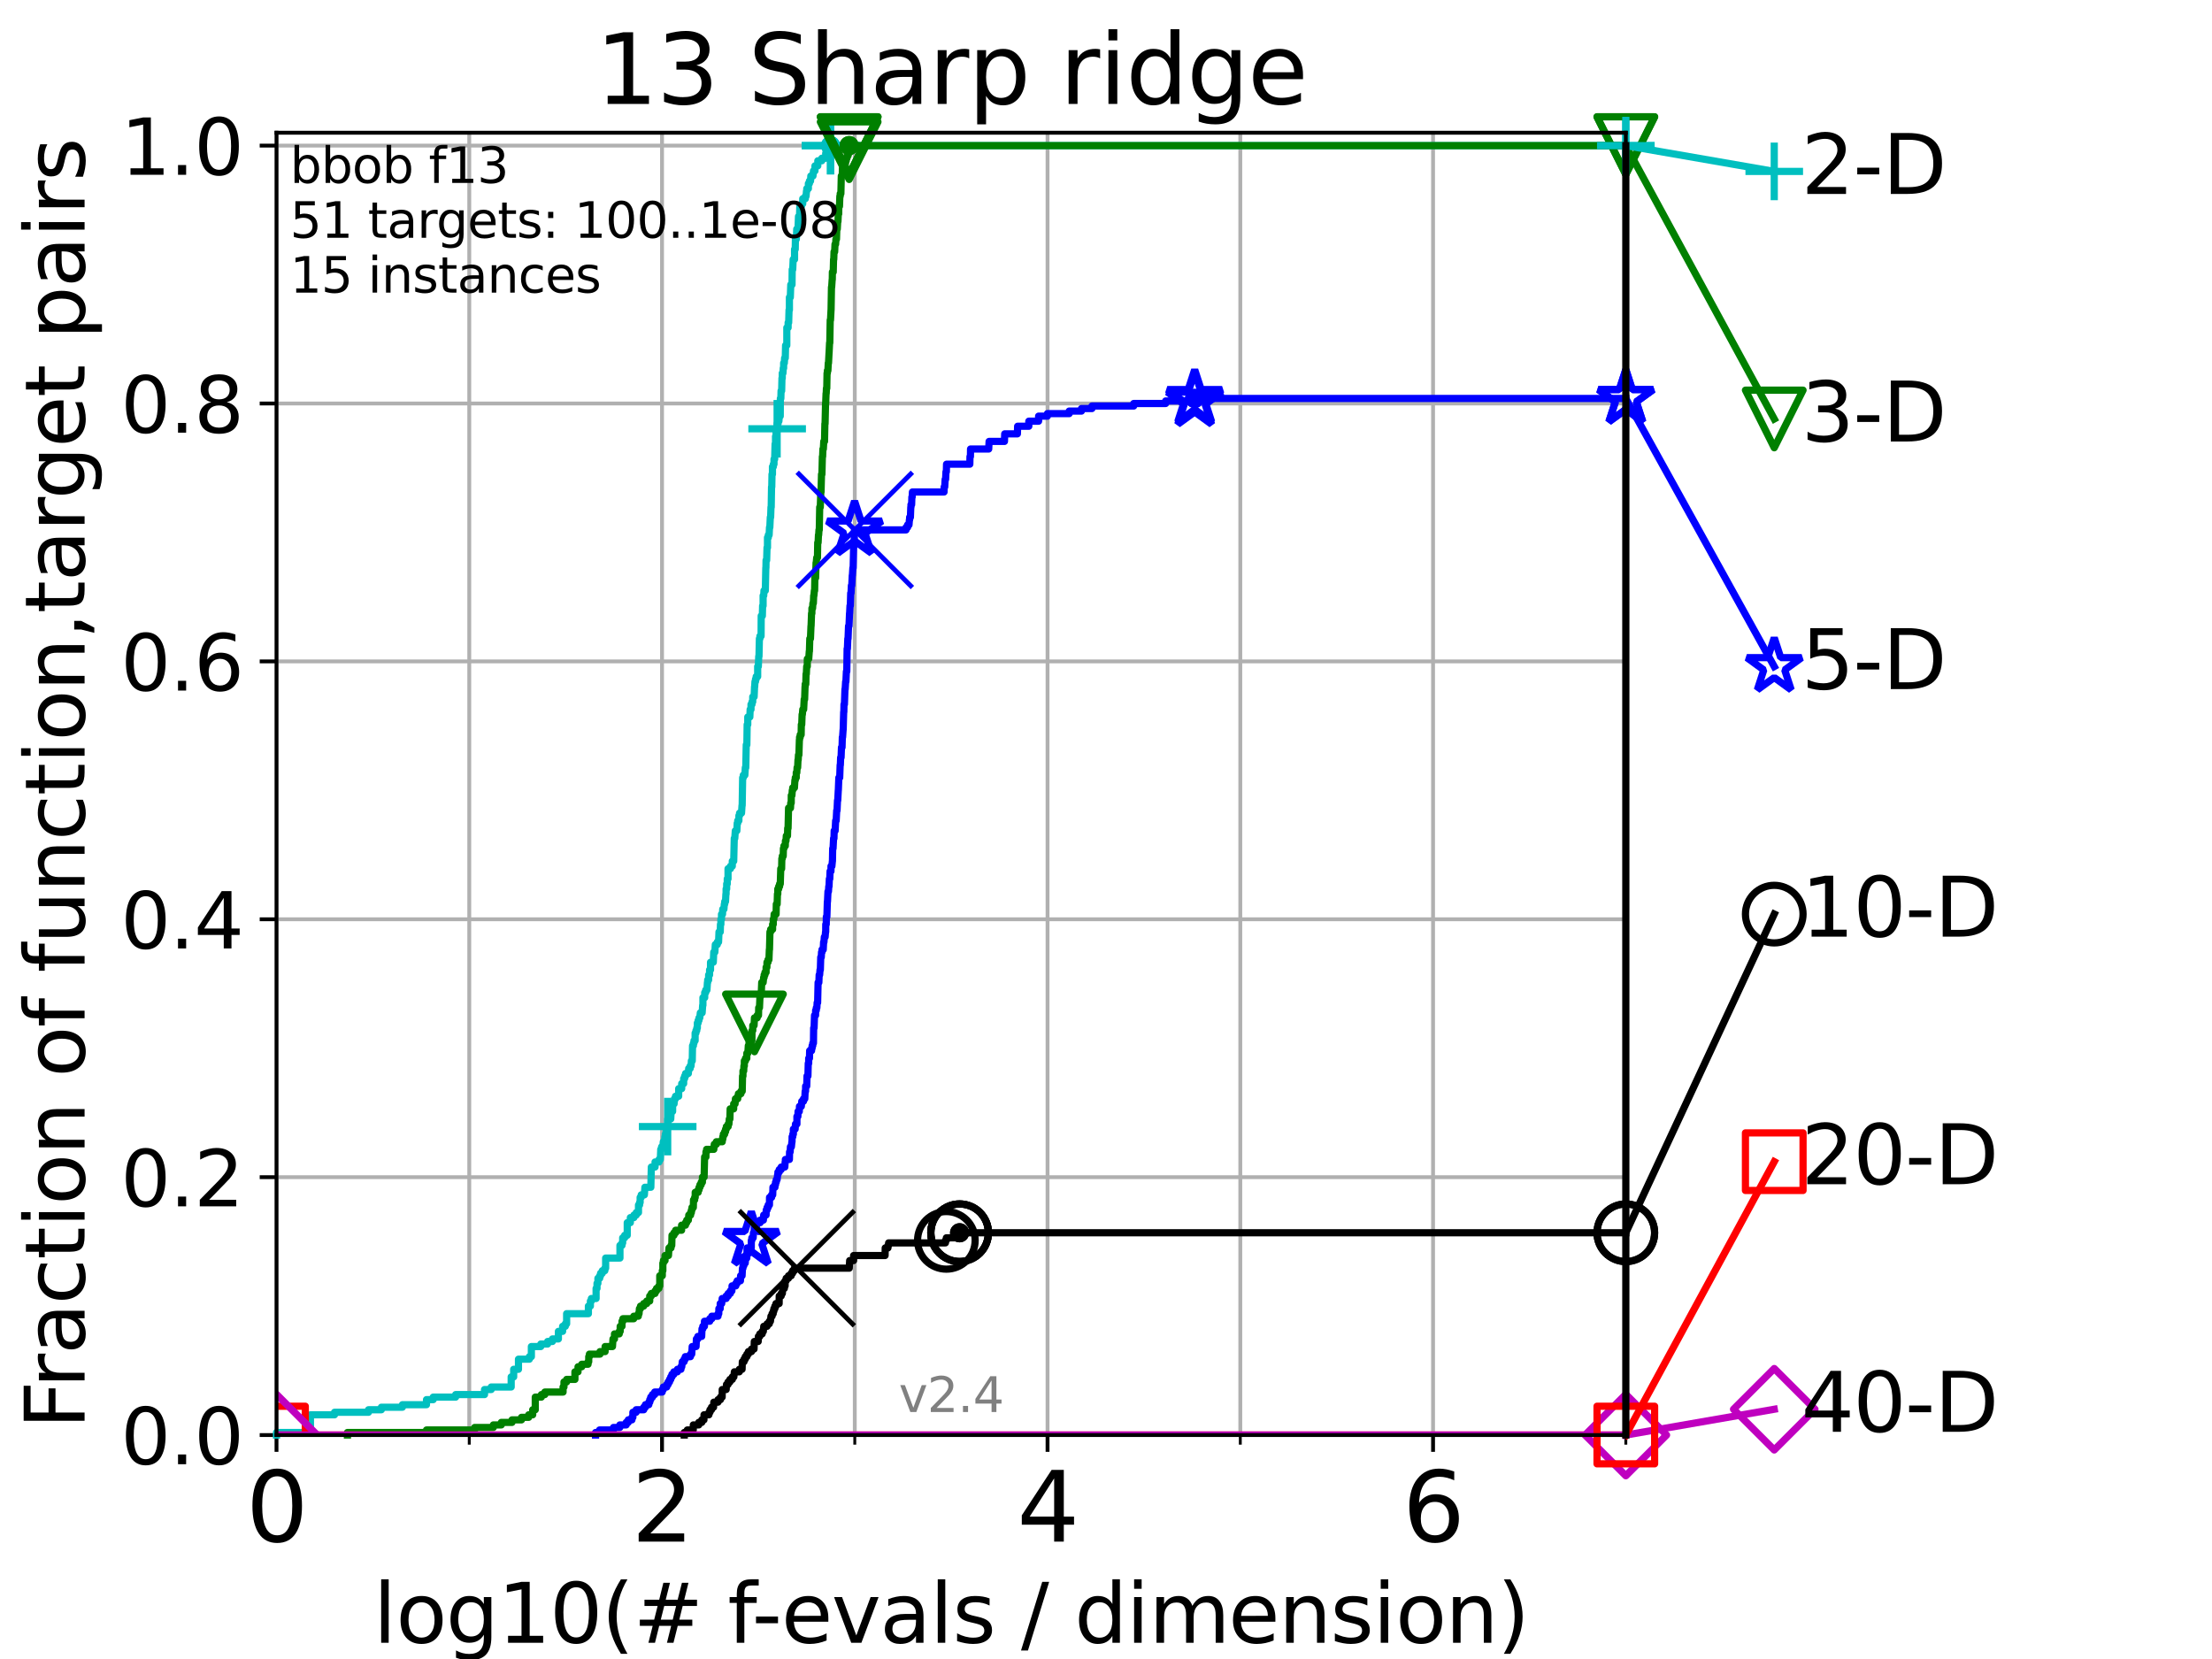 <?xml version="1.0" encoding="utf-8" standalone="no"?>
<!DOCTYPE svg PUBLIC "-//W3C//DTD SVG 1.1//EN"
  "http://www.w3.org/Graphics/SVG/1.1/DTD/svg11.dtd">
<svg height="345.6pt" version="1.1" viewBox="0 0 460.8 345.6" width="460.8pt" xmlns="http://www.w3.org/2000/svg" xmlns:xlink="http://www.w3.org/1999/xlink">
 <defs>
  <style type="text/css">*{stroke-linecap:butt;stroke-linejoin:round;}</style>
 </defs>
 <g id="figure_1">
  <g id="patch_1">
   <path d="M 0 345.6 
L 460.8 345.6 
L 460.8 0 
L 0 0 
z
" style="fill:#ffffff;"/>
  </g>
  <g id="axes_1">
   <g id="patch_2">
    <path d="M 57.6 298.944 
L 338.688 298.944 
L 338.688 27.648 
L 57.6 27.648 
z
" style="fill:#ffffff;"/>
   </g>
   <g id="matplotlib.axis_1">
    <g id="xtick_1">
     <g id="line2d_1">
      <path clip-path="url(#p51ae969b70)" d="M 57.6 298.944 
L 57.6 27.648 
" style="fill:none;stroke:#b0b0b0;stroke-linecap:square;stroke-width:0.8;"/>
     </g>
     <g id="line2d_2">
      <defs>
       <path d="M 0 0 
L 0 3.5 
" id="m7db565eee3" style="stroke:#000000;stroke-width:0.8;"/>
      </defs>
      <g>
       <use style="stroke:#000000;stroke-width:0.8;" x="57.6" xlink:href="#m7db565eee3" y="298.944"/>
      </g>
     </g>
     <g id="text_1">
      <!-- 0 -->
      <g transform="translate(51.237 321.141)scale(0.2 -0.2)">
       <defs>
        <path d="M 2034 4250 
Q 1547 4250 1301 3770 
Q 1056 3291 1056 2328 
Q 1056 1369 1301 889 
Q 1547 409 2034 409 
Q 2525 409 2770 889 
Q 3016 1369 3016 2328 
Q 3016 3291 2770 3770 
Q 2525 4250 2034 4250 
z
M 2034 4750 
Q 2819 4750 3233 4129 
Q 3647 3509 3647 2328 
Q 3647 1150 3233 529 
Q 2819 -91 2034 -91 
Q 1250 -91 836 529 
Q 422 1150 422 2328 
Q 422 3509 836 4129 
Q 1250 4750 2034 4750 
z
" id="DejaVuSans-30" transform="scale(0.016)"/>
       </defs>
       <use xlink:href="#DejaVuSans-30"/>
      </g>
     </g>
    </g>
    <g id="xtick_2">
     <g id="line2d_3">
      <path clip-path="url(#p51ae969b70)" d="M 137.911 298.944 
L 137.911 27.648 
" style="fill:none;stroke:#b0b0b0;stroke-linecap:square;stroke-width:0.8;"/>
     </g>
     <g id="line2d_4">
      <g>
       <use style="stroke:#000000;stroke-width:0.8;" x="137.911" xlink:href="#m7db565eee3" y="298.944"/>
      </g>
     </g>
     <g id="text_2">
      <!-- 2 -->
      <g transform="translate(131.548 321.141)scale(0.2 -0.2)">
       <defs>
        <path d="M 1228 531 
L 3431 531 
L 3431 0 
L 469 0 
L 469 531 
Q 828 903 1448 1529 
Q 2069 2156 2228 2338 
Q 2531 2678 2651 2914 
Q 2772 3150 2772 3378 
Q 2772 3750 2511 3984 
Q 2250 4219 1831 4219 
Q 1534 4219 1204 4116 
Q 875 4013 500 3803 
L 500 4441 
Q 881 4594 1212 4672 
Q 1544 4750 1819 4750 
Q 2544 4750 2975 4387 
Q 3406 4025 3406 3419 
Q 3406 3131 3298 2873 
Q 3191 2616 2906 2266 
Q 2828 2175 2409 1742 
Q 1991 1309 1228 531 
z
" id="DejaVuSans-32" transform="scale(0.016)"/>
       </defs>
       <use xlink:href="#DejaVuSans-32"/>
      </g>
     </g>
    </g>
    <g id="xtick_3">
     <g id="line2d_5">
      <path clip-path="url(#p51ae969b70)" d="M 218.222 298.944 
L 218.222 27.648 
" style="fill:none;stroke:#b0b0b0;stroke-linecap:square;stroke-width:0.8;"/>
     </g>
     <g id="line2d_6">
      <g>
       <use style="stroke:#000000;stroke-width:0.8;" x="218.222" xlink:href="#m7db565eee3" y="298.944"/>
      </g>
     </g>
     <g id="text_3">
      <!-- 4 -->
      <g transform="translate(211.859 321.141)scale(0.2 -0.2)">
       <defs>
        <path d="M 2419 4116 
L 825 1625 
L 2419 1625 
L 2419 4116 
z
M 2253 4666 
L 3047 4666 
L 3047 1625 
L 3713 1625 
L 3713 1100 
L 3047 1100 
L 3047 0 
L 2419 0 
L 2419 1100 
L 313 1100 
L 313 1709 
L 2253 4666 
z
" id="DejaVuSans-34" transform="scale(0.016)"/>
       </defs>
       <use xlink:href="#DejaVuSans-34"/>
      </g>
     </g>
    </g>
    <g id="xtick_4">
     <g id="line2d_7">
      <path clip-path="url(#p51ae969b70)" d="M 298.533 298.944 
L 298.533 27.648 
" style="fill:none;stroke:#b0b0b0;stroke-linecap:square;stroke-width:0.8;"/>
     </g>
     <g id="line2d_8">
      <g>
       <use style="stroke:#000000;stroke-width:0.8;" x="298.533" xlink:href="#m7db565eee3" y="298.944"/>
      </g>
     </g>
     <g id="text_4">
      <!-- 6 -->
      <g transform="translate(292.17 321.141)scale(0.2 -0.2)">
       <defs>
        <path d="M 2113 2584 
Q 1688 2584 1439 2293 
Q 1191 2003 1191 1497 
Q 1191 994 1439 701 
Q 1688 409 2113 409 
Q 2538 409 2786 701 
Q 3034 994 3034 1497 
Q 3034 2003 2786 2293 
Q 2538 2584 2113 2584 
z
M 3366 4563 
L 3366 3988 
Q 3128 4100 2886 4159 
Q 2644 4219 2406 4219 
Q 1781 4219 1451 3797 
Q 1122 3375 1075 2522 
Q 1259 2794 1537 2939 
Q 1816 3084 2150 3084 
Q 2853 3084 3261 2657 
Q 3669 2231 3669 1497 
Q 3669 778 3244 343 
Q 2819 -91 2113 -91 
Q 1303 -91 875 529 
Q 447 1150 447 2328 
Q 447 3434 972 4092 
Q 1497 4750 2381 4750 
Q 2619 4750 2861 4703 
Q 3103 4656 3366 4563 
z
" id="DejaVuSans-36" transform="scale(0.016)"/>
       </defs>
       <use xlink:href="#DejaVuSans-36"/>
      </g>
     </g>
    </g>
    <g id="xtick_5">
     <g id="line2d_9">
      <path clip-path="url(#p51ae969b70)" d="M 97.755 298.944 
L 97.755 27.648 
" style="fill:none;stroke:#b0b0b0;stroke-linecap:square;stroke-width:0.8;"/>
     </g>
     <g id="line2d_10">
      <defs>
       <path d="M 0 0 
L 0 2 
" id="mc32f81ade3" style="stroke:#000000;stroke-width:0.6;"/>
      </defs>
      <g>
       <use style="stroke:#000000;stroke-width:0.6;" x="97.755" xlink:href="#mc32f81ade3" y="298.944"/>
      </g>
     </g>
    </g>
    <g id="xtick_6">
     <g id="line2d_11">
      <path clip-path="url(#p51ae969b70)" d="M 178.066 298.944 
L 178.066 27.648 
" style="fill:none;stroke:#b0b0b0;stroke-linecap:square;stroke-width:0.8;"/>
     </g>
     <g id="line2d_12">
      <g>
       <use style="stroke:#000000;stroke-width:0.6;" x="178.066" xlink:href="#mc32f81ade3" y="298.944"/>
      </g>
     </g>
    </g>
    <g id="xtick_7">
     <g id="line2d_13">
      <path clip-path="url(#p51ae969b70)" d="M 258.377 298.944 
L 258.377 27.648 
" style="fill:none;stroke:#b0b0b0;stroke-linecap:square;stroke-width:0.8;"/>
     </g>
     <g id="line2d_14">
      <g>
       <use style="stroke:#000000;stroke-width:0.6;" x="258.377" xlink:href="#mc32f81ade3" y="298.944"/>
      </g>
     </g>
    </g>
    <g id="xtick_8">
     <g id="line2d_15">
      <path clip-path="url(#p51ae969b70)" d="M 338.688 298.944 
L 338.688 27.648 
" style="fill:none;stroke:#b0b0b0;stroke-linecap:square;stroke-width:0.8;"/>
     </g>
     <g id="line2d_16">
      <g>
       <use style="stroke:#000000;stroke-width:0.6;" x="338.688" xlink:href="#mc32f81ade3" y="298.944"/>
      </g>
     </g>
    </g>
    <g id="text_5">
     <!-- log10(# f-evals / dimension) -->
     <g transform="translate(77.764 342.218)scale(0.17 -0.17)">
      <defs>
       <path d="M 603 4863 
L 1178 4863 
L 1178 0 
L 603 0 
L 603 4863 
z
" id="DejaVuSans-6c" transform="scale(0.016)"/>
       <path d="M 1959 3097 
Q 1497 3097 1228 2736 
Q 959 2375 959 1747 
Q 959 1119 1226 758 
Q 1494 397 1959 397 
Q 2419 397 2687 759 
Q 2956 1122 2956 1747 
Q 2956 2369 2687 2733 
Q 2419 3097 1959 3097 
z
M 1959 3584 
Q 2709 3584 3137 3096 
Q 3566 2609 3566 1747 
Q 3566 888 3137 398 
Q 2709 -91 1959 -91 
Q 1206 -91 779 398 
Q 353 888 353 1747 
Q 353 2609 779 3096 
Q 1206 3584 1959 3584 
z
" id="DejaVuSans-6f" transform="scale(0.016)"/>
       <path d="M 2906 1791 
Q 2906 2416 2648 2759 
Q 2391 3103 1925 3103 
Q 1463 3103 1205 2759 
Q 947 2416 947 1791 
Q 947 1169 1205 825 
Q 1463 481 1925 481 
Q 2391 481 2648 825 
Q 2906 1169 2906 1791 
z
M 3481 434 
Q 3481 -459 3084 -895 
Q 2688 -1331 1869 -1331 
Q 1566 -1331 1297 -1286 
Q 1028 -1241 775 -1147 
L 775 -588 
Q 1028 -725 1275 -790 
Q 1522 -856 1778 -856 
Q 2344 -856 2625 -561 
Q 2906 -266 2906 331 
L 2906 616 
Q 2728 306 2450 153 
Q 2172 0 1784 0 
Q 1141 0 747 490 
Q 353 981 353 1791 
Q 353 2603 747 3093 
Q 1141 3584 1784 3584 
Q 2172 3584 2450 3431 
Q 2728 3278 2906 2969 
L 2906 3500 
L 3481 3500 
L 3481 434 
z
" id="DejaVuSans-67" transform="scale(0.016)"/>
       <path d="M 794 531 
L 1825 531 
L 1825 4091 
L 703 3866 
L 703 4441 
L 1819 4666 
L 2450 4666 
L 2450 531 
L 3481 531 
L 3481 0 
L 794 0 
L 794 531 
z
" id="DejaVuSans-31" transform="scale(0.016)"/>
       <path d="M 1984 4856 
Q 1566 4138 1362 3434 
Q 1159 2731 1159 2009 
Q 1159 1288 1364 580 
Q 1569 -128 1984 -844 
L 1484 -844 
Q 1016 -109 783 600 
Q 550 1309 550 2009 
Q 550 2706 781 3412 
Q 1013 4119 1484 4856 
L 1984 4856 
z
" id="DejaVuSans-28" transform="scale(0.016)"/>
       <path d="M 3272 2816 
L 2363 2816 
L 2100 1772 
L 3016 1772 
L 3272 2816 
z
M 2803 4594 
L 2478 3297 
L 3391 3297 
L 3719 4594 
L 4219 4594 
L 3897 3297 
L 4872 3297 
L 4872 2816 
L 3775 2816 
L 3519 1772 
L 4513 1772 
L 4513 1294 
L 3397 1294 
L 3072 0 
L 2572 0 
L 2894 1294 
L 1978 1294 
L 1656 0 
L 1153 0 
L 1478 1294 
L 494 1294 
L 494 1772 
L 1594 1772 
L 1856 2816 
L 850 2816 
L 850 3297 
L 1978 3297 
L 2297 4594 
L 2803 4594 
z
" id="DejaVuSans-23" transform="scale(0.016)"/>
       <path id="DejaVuSans-20" transform="scale(0.016)"/>
       <path d="M 2375 4863 
L 2375 4384 
L 1825 4384 
Q 1516 4384 1395 4259 
Q 1275 4134 1275 3809 
L 1275 3500 
L 2222 3500 
L 2222 3053 
L 1275 3053 
L 1275 0 
L 697 0 
L 697 3053 
L 147 3053 
L 147 3500 
L 697 3500 
L 697 3744 
Q 697 4328 969 4595 
Q 1241 4863 1831 4863 
L 2375 4863 
z
" id="DejaVuSans-66" transform="scale(0.016)"/>
       <path d="M 313 2009 
L 1997 2009 
L 1997 1497 
L 313 1497 
L 313 2009 
z
" id="DejaVuSans-2d" transform="scale(0.016)"/>
       <path d="M 3597 1894 
L 3597 1613 
L 953 1613 
Q 991 1019 1311 708 
Q 1631 397 2203 397 
Q 2534 397 2845 478 
Q 3156 559 3463 722 
L 3463 178 
Q 3153 47 2828 -22 
Q 2503 -91 2169 -91 
Q 1331 -91 842 396 
Q 353 884 353 1716 
Q 353 2575 817 3079 
Q 1281 3584 2069 3584 
Q 2775 3584 3186 3129 
Q 3597 2675 3597 1894 
z
M 3022 2063 
Q 3016 2534 2758 2815 
Q 2500 3097 2075 3097 
Q 1594 3097 1305 2825 
Q 1016 2553 972 2059 
L 3022 2063 
z
" id="DejaVuSans-65" transform="scale(0.016)"/>
       <path d="M 191 3500 
L 800 3500 
L 1894 563 
L 2988 3500 
L 3597 3500 
L 2284 0 
L 1503 0 
L 191 3500 
z
" id="DejaVuSans-76" transform="scale(0.016)"/>
       <path d="M 2194 1759 
Q 1497 1759 1228 1600 
Q 959 1441 959 1056 
Q 959 750 1161 570 
Q 1363 391 1709 391 
Q 2188 391 2477 730 
Q 2766 1069 2766 1631 
L 2766 1759 
L 2194 1759 
z
M 3341 1997 
L 3341 0 
L 2766 0 
L 2766 531 
Q 2569 213 2275 61 
Q 1981 -91 1556 -91 
Q 1019 -91 701 211 
Q 384 513 384 1019 
Q 384 1609 779 1909 
Q 1175 2209 1959 2209 
L 2766 2209 
L 2766 2266 
Q 2766 2663 2505 2880 
Q 2244 3097 1772 3097 
Q 1472 3097 1187 3025 
Q 903 2953 641 2809 
L 641 3341 
Q 956 3463 1253 3523 
Q 1550 3584 1831 3584 
Q 2591 3584 2966 3190 
Q 3341 2797 3341 1997 
z
" id="DejaVuSans-61" transform="scale(0.016)"/>
       <path d="M 2834 3397 
L 2834 2853 
Q 2591 2978 2328 3040 
Q 2066 3103 1784 3103 
Q 1356 3103 1142 2972 
Q 928 2841 928 2578 
Q 928 2378 1081 2264 
Q 1234 2150 1697 2047 
L 1894 2003 
Q 2506 1872 2764 1633 
Q 3022 1394 3022 966 
Q 3022 478 2636 193 
Q 2250 -91 1575 -91 
Q 1294 -91 989 -36 
Q 684 19 347 128 
L 347 722 
Q 666 556 975 473 
Q 1284 391 1588 391 
Q 1994 391 2212 530 
Q 2431 669 2431 922 
Q 2431 1156 2273 1281 
Q 2116 1406 1581 1522 
L 1381 1569 
Q 847 1681 609 1914 
Q 372 2147 372 2553 
Q 372 3047 722 3315 
Q 1072 3584 1716 3584 
Q 2034 3584 2315 3537 
Q 2597 3491 2834 3397 
z
" id="DejaVuSans-73" transform="scale(0.016)"/>
       <path d="M 1625 4666 
L 2156 4666 
L 531 -594 
L 0 -594 
L 1625 4666 
z
" id="DejaVuSans-2f" transform="scale(0.016)"/>
       <path d="M 2906 2969 
L 2906 4863 
L 3481 4863 
L 3481 0 
L 2906 0 
L 2906 525 
Q 2725 213 2448 61 
Q 2172 -91 1784 -91 
Q 1150 -91 751 415 
Q 353 922 353 1747 
Q 353 2572 751 3078 
Q 1150 3584 1784 3584 
Q 2172 3584 2448 3432 
Q 2725 3281 2906 2969 
z
M 947 1747 
Q 947 1113 1208 752 
Q 1469 391 1925 391 
Q 2381 391 2643 752 
Q 2906 1113 2906 1747 
Q 2906 2381 2643 2742 
Q 2381 3103 1925 3103 
Q 1469 3103 1208 2742 
Q 947 2381 947 1747 
z
" id="DejaVuSans-64" transform="scale(0.016)"/>
       <path d="M 603 3500 
L 1178 3500 
L 1178 0 
L 603 0 
L 603 3500 
z
M 603 4863 
L 1178 4863 
L 1178 4134 
L 603 4134 
L 603 4863 
z
" id="DejaVuSans-69" transform="scale(0.016)"/>
       <path d="M 3328 2828 
Q 3544 3216 3844 3400 
Q 4144 3584 4550 3584 
Q 5097 3584 5394 3201 
Q 5691 2819 5691 2113 
L 5691 0 
L 5113 0 
L 5113 2094 
Q 5113 2597 4934 2840 
Q 4756 3084 4391 3084 
Q 3944 3084 3684 2787 
Q 3425 2491 3425 1978 
L 3425 0 
L 2847 0 
L 2847 2094 
Q 2847 2600 2669 2842 
Q 2491 3084 2119 3084 
Q 1678 3084 1418 2786 
Q 1159 2488 1159 1978 
L 1159 0 
L 581 0 
L 581 3500 
L 1159 3500 
L 1159 2956 
Q 1356 3278 1631 3431 
Q 1906 3584 2284 3584 
Q 2666 3584 2933 3390 
Q 3200 3197 3328 2828 
z
" id="DejaVuSans-6d" transform="scale(0.016)"/>
       <path d="M 3513 2113 
L 3513 0 
L 2938 0 
L 2938 2094 
Q 2938 2591 2744 2837 
Q 2550 3084 2163 3084 
Q 1697 3084 1428 2787 
Q 1159 2491 1159 1978 
L 1159 0 
L 581 0 
L 581 3500 
L 1159 3500 
L 1159 2956 
Q 1366 3272 1645 3428 
Q 1925 3584 2291 3584 
Q 2894 3584 3203 3211 
Q 3513 2838 3513 2113 
z
" id="DejaVuSans-6e" transform="scale(0.016)"/>
       <path d="M 513 4856 
L 1013 4856 
Q 1481 4119 1714 3412 
Q 1947 2706 1947 2009 
Q 1947 1309 1714 600 
Q 1481 -109 1013 -844 
L 513 -844 
Q 928 -128 1133 580 
Q 1338 1288 1338 2009 
Q 1338 2731 1133 3434 
Q 928 4138 513 4856 
z
" id="DejaVuSans-29" transform="scale(0.016)"/>
      </defs>
      <use xlink:href="#DejaVuSans-6c"/>
      <use x="27.783" xlink:href="#DejaVuSans-6f"/>
      <use x="88.965" xlink:href="#DejaVuSans-67"/>
      <use x="152.441" xlink:href="#DejaVuSans-31"/>
      <use x="216.064" xlink:href="#DejaVuSans-30"/>
      <use x="279.688" xlink:href="#DejaVuSans-28"/>
      <use x="318.701" xlink:href="#DejaVuSans-23"/>
      <use x="402.49" xlink:href="#DejaVuSans-20"/>
      <use x="434.277" xlink:href="#DejaVuSans-66"/>
      <use x="463.982" xlink:href="#DejaVuSans-2d"/>
      <use x="500.066" xlink:href="#DejaVuSans-65"/>
      <use x="561.59" xlink:href="#DejaVuSans-76"/>
      <use x="620.77" xlink:href="#DejaVuSans-61"/>
      <use x="682.049" xlink:href="#DejaVuSans-6c"/>
      <use x="709.832" xlink:href="#DejaVuSans-73"/>
      <use x="761.932" xlink:href="#DejaVuSans-20"/>
      <use x="793.719" xlink:href="#DejaVuSans-2f"/>
      <use x="827.41" xlink:href="#DejaVuSans-20"/>
      <use x="859.197" xlink:href="#DejaVuSans-64"/>
      <use x="922.674" xlink:href="#DejaVuSans-69"/>
      <use x="950.457" xlink:href="#DejaVuSans-6d"/>
      <use x="1047.869" xlink:href="#DejaVuSans-65"/>
      <use x="1109.393" xlink:href="#DejaVuSans-6e"/>
      <use x="1172.771" xlink:href="#DejaVuSans-73"/>
      <use x="1224.871" xlink:href="#DejaVuSans-69"/>
      <use x="1252.654" xlink:href="#DejaVuSans-6f"/>
      <use x="1313.836" xlink:href="#DejaVuSans-6e"/>
      <use x="1377.215" xlink:href="#DejaVuSans-29"/>
     </g>
    </g>
   </g>
   <g id="matplotlib.axis_2">
    <g id="ytick_1">
     <g id="line2d_17">
      <path clip-path="url(#p51ae969b70)" d="M 57.6 298.944 
L 338.688 298.944 
" style="fill:none;stroke:#b0b0b0;stroke-linecap:square;stroke-width:0.8;"/>
     </g>
     <g id="line2d_18">
      <defs>
       <path d="M 0 0 
L -3.5 0 
" id="m128bb91964" style="stroke:#000000;stroke-width:0.8;"/>
      </defs>
      <g>
       <use style="stroke:#000000;stroke-width:0.8;" x="57.6" xlink:href="#m128bb91964" y="298.944"/>
      </g>
     </g>
     <g id="text_6">
      <!-- 0.0 -->
      <g transform="translate(25.155 305.023)scale(0.16 -0.16)">
       <defs>
        <path d="M 684 794 
L 1344 794 
L 1344 0 
L 684 0 
L 684 794 
z
" id="DejaVuSans-2e" transform="scale(0.016)"/>
       </defs>
       <use xlink:href="#DejaVuSans-30"/>
       <use x="63.623" xlink:href="#DejaVuSans-2e"/>
       <use x="95.41" xlink:href="#DejaVuSans-30"/>
      </g>
     </g>
    </g>
    <g id="ytick_2">
     <g id="line2d_19">
      <path clip-path="url(#p51ae969b70)" d="M 57.6 245.222 
L 338.688 245.222 
" style="fill:none;stroke:#b0b0b0;stroke-linecap:square;stroke-width:0.8;"/>
     </g>
     <g id="line2d_20">
      <g>
       <use style="stroke:#000000;stroke-width:0.8;" x="57.6" xlink:href="#m128bb91964" y="245.222"/>
      </g>
     </g>
     <g id="text_7">
      <!-- 0.2 -->
      <g transform="translate(25.155 251.301)scale(0.16 -0.16)">
       <use xlink:href="#DejaVuSans-30"/>
       <use x="63.623" xlink:href="#DejaVuSans-2e"/>
       <use x="95.41" xlink:href="#DejaVuSans-32"/>
      </g>
     </g>
    </g>
    <g id="ytick_3">
     <g id="line2d_21">
      <path clip-path="url(#p51ae969b70)" d="M 57.6 191.5 
L 338.688 191.5 
" style="fill:none;stroke:#b0b0b0;stroke-linecap:square;stroke-width:0.8;"/>
     </g>
     <g id="line2d_22">
      <g>
       <use style="stroke:#000000;stroke-width:0.8;" x="57.6" xlink:href="#m128bb91964" y="191.5"/>
      </g>
     </g>
     <g id="text_8">
      <!-- 0.4 -->
      <g transform="translate(25.155 197.579)scale(0.16 -0.16)">
       <use xlink:href="#DejaVuSans-30"/>
       <use x="63.623" xlink:href="#DejaVuSans-2e"/>
       <use x="95.41" xlink:href="#DejaVuSans-34"/>
      </g>
     </g>
    </g>
    <g id="ytick_4">
     <g id="line2d_23">
      <path clip-path="url(#p51ae969b70)" d="M 57.6 137.778 
L 338.688 137.778 
" style="fill:none;stroke:#b0b0b0;stroke-linecap:square;stroke-width:0.8;"/>
     </g>
     <g id="line2d_24">
      <g>
       <use style="stroke:#000000;stroke-width:0.8;" x="57.6" xlink:href="#m128bb91964" y="137.778"/>
      </g>
     </g>
     <g id="text_9">
      <!-- 0.6 -->
      <g transform="translate(25.155 143.857)scale(0.16 -0.16)">
       <use xlink:href="#DejaVuSans-30"/>
       <use x="63.623" xlink:href="#DejaVuSans-2e"/>
       <use x="95.41" xlink:href="#DejaVuSans-36"/>
      </g>
     </g>
    </g>
    <g id="ytick_5">
     <g id="line2d_25">
      <path clip-path="url(#p51ae969b70)" d="M 57.6 84.056 
L 338.688 84.056 
" style="fill:none;stroke:#b0b0b0;stroke-linecap:square;stroke-width:0.8;"/>
     </g>
     <g id="line2d_26">
      <g>
       <use style="stroke:#000000;stroke-width:0.8;" x="57.6" xlink:href="#m128bb91964" y="84.056"/>
      </g>
     </g>
     <g id="text_10">
      <!-- 0.8 -->
      <g transform="translate(25.155 90.135)scale(0.16 -0.16)">
       <defs>
        <path d="M 2034 2216 
Q 1584 2216 1326 1975 
Q 1069 1734 1069 1313 
Q 1069 891 1326 650 
Q 1584 409 2034 409 
Q 2484 409 2743 651 
Q 3003 894 3003 1313 
Q 3003 1734 2745 1975 
Q 2488 2216 2034 2216 
z
M 1403 2484 
Q 997 2584 770 2862 
Q 544 3141 544 3541 
Q 544 4100 942 4425 
Q 1341 4750 2034 4750 
Q 2731 4750 3128 4425 
Q 3525 4100 3525 3541 
Q 3525 3141 3298 2862 
Q 3072 2584 2669 2484 
Q 3125 2378 3379 2068 
Q 3634 1759 3634 1313 
Q 3634 634 3220 271 
Q 2806 -91 2034 -91 
Q 1263 -91 848 271 
Q 434 634 434 1313 
Q 434 1759 690 2068 
Q 947 2378 1403 2484 
z
M 1172 3481 
Q 1172 3119 1398 2916 
Q 1625 2713 2034 2713 
Q 2441 2713 2670 2916 
Q 2900 3119 2900 3481 
Q 2900 3844 2670 4047 
Q 2441 4250 2034 4250 
Q 1625 4250 1398 4047 
Q 1172 3844 1172 3481 
z
" id="DejaVuSans-38" transform="scale(0.016)"/>
       </defs>
       <use xlink:href="#DejaVuSans-30"/>
       <use x="63.623" xlink:href="#DejaVuSans-2e"/>
       <use x="95.41" xlink:href="#DejaVuSans-38"/>
      </g>
     </g>
    </g>
    <g id="ytick_6">
     <g id="line2d_27">
      <path clip-path="url(#p51ae969b70)" d="M 57.6 30.334 
L 338.688 30.334 
" style="fill:none;stroke:#b0b0b0;stroke-linecap:square;stroke-width:0.8;"/>
     </g>
     <g id="line2d_28">
      <g>
       <use style="stroke:#000000;stroke-width:0.8;" x="57.6" xlink:href="#m128bb91964" y="30.334"/>
      </g>
     </g>
     <g id="text_11">
      <!-- 1.0 -->
      <g transform="translate(25.155 36.413)scale(0.16 -0.16)">
       <use xlink:href="#DejaVuSans-31"/>
       <use x="63.623" xlink:href="#DejaVuSans-2e"/>
       <use x="95.41" xlink:href="#DejaVuSans-30"/>
      </g>
     </g>
    </g>
    <g id="text_12">
     <!-- Fraction of function,target pairs -->
     <g transform="translate(17.62 297.681)rotate(-90)scale(0.17 -0.17)">
      <defs>
       <path d="M 628 4666 
L 3309 4666 
L 3309 4134 
L 1259 4134 
L 1259 2759 
L 3109 2759 
L 3109 2228 
L 1259 2228 
L 1259 0 
L 628 0 
L 628 4666 
z
" id="DejaVuSans-46" transform="scale(0.016)"/>
       <path d="M 2631 2963 
Q 2534 3019 2420 3045 
Q 2306 3072 2169 3072 
Q 1681 3072 1420 2755 
Q 1159 2438 1159 1844 
L 1159 0 
L 581 0 
L 581 3500 
L 1159 3500 
L 1159 2956 
Q 1341 3275 1631 3429 
Q 1922 3584 2338 3584 
Q 2397 3584 2469 3576 
Q 2541 3569 2628 3553 
L 2631 2963 
z
" id="DejaVuSans-72" transform="scale(0.016)"/>
       <path d="M 3122 3366 
L 3122 2828 
Q 2878 2963 2633 3030 
Q 2388 3097 2138 3097 
Q 1578 3097 1268 2742 
Q 959 2388 959 1747 
Q 959 1106 1268 751 
Q 1578 397 2138 397 
Q 2388 397 2633 464 
Q 2878 531 3122 666 
L 3122 134 
Q 2881 22 2623 -34 
Q 2366 -91 2075 -91 
Q 1284 -91 818 406 
Q 353 903 353 1747 
Q 353 2603 823 3093 
Q 1294 3584 2113 3584 
Q 2378 3584 2631 3529 
Q 2884 3475 3122 3366 
z
" id="DejaVuSans-63" transform="scale(0.016)"/>
       <path d="M 1172 4494 
L 1172 3500 
L 2356 3500 
L 2356 3053 
L 1172 3053 
L 1172 1153 
Q 1172 725 1289 603 
Q 1406 481 1766 481 
L 2356 481 
L 2356 0 
L 1766 0 
Q 1100 0 847 248 
Q 594 497 594 1153 
L 594 3053 
L 172 3053 
L 172 3500 
L 594 3500 
L 594 4494 
L 1172 4494 
z
" id="DejaVuSans-74" transform="scale(0.016)"/>
       <path d="M 544 1381 
L 544 3500 
L 1119 3500 
L 1119 1403 
Q 1119 906 1312 657 
Q 1506 409 1894 409 
Q 2359 409 2629 706 
Q 2900 1003 2900 1516 
L 2900 3500 
L 3475 3500 
L 3475 0 
L 2900 0 
L 2900 538 
Q 2691 219 2414 64 
Q 2138 -91 1772 -91 
Q 1169 -91 856 284 
Q 544 659 544 1381 
z
M 1991 3584 
L 1991 3584 
z
" id="DejaVuSans-75" transform="scale(0.016)"/>
       <path d="M 750 794 
L 1409 794 
L 1409 256 
L 897 -744 
L 494 -744 
L 750 256 
L 750 794 
z
" id="DejaVuSans-2c" transform="scale(0.016)"/>
       <path d="M 1159 525 
L 1159 -1331 
L 581 -1331 
L 581 3500 
L 1159 3500 
L 1159 2969 
Q 1341 3281 1617 3432 
Q 1894 3584 2278 3584 
Q 2916 3584 3314 3078 
Q 3713 2572 3713 1747 
Q 3713 922 3314 415 
Q 2916 -91 2278 -91 
Q 1894 -91 1617 61 
Q 1341 213 1159 525 
z
M 3116 1747 
Q 3116 2381 2855 2742 
Q 2594 3103 2138 3103 
Q 1681 3103 1420 2742 
Q 1159 2381 1159 1747 
Q 1159 1113 1420 752 
Q 1681 391 2138 391 
Q 2594 391 2855 752 
Q 3116 1113 3116 1747 
z
" id="DejaVuSans-70" transform="scale(0.016)"/>
      </defs>
      <use xlink:href="#DejaVuSans-46"/>
      <use x="50.27" xlink:href="#DejaVuSans-72"/>
      <use x="91.383" xlink:href="#DejaVuSans-61"/>
      <use x="152.662" xlink:href="#DejaVuSans-63"/>
      <use x="207.643" xlink:href="#DejaVuSans-74"/>
      <use x="246.852" xlink:href="#DejaVuSans-69"/>
      <use x="274.635" xlink:href="#DejaVuSans-6f"/>
      <use x="335.816" xlink:href="#DejaVuSans-6e"/>
      <use x="399.195" xlink:href="#DejaVuSans-20"/>
      <use x="430.982" xlink:href="#DejaVuSans-6f"/>
      <use x="492.164" xlink:href="#DejaVuSans-66"/>
      <use x="527.369" xlink:href="#DejaVuSans-20"/>
      <use x="559.156" xlink:href="#DejaVuSans-66"/>
      <use x="594.361" xlink:href="#DejaVuSans-75"/>
      <use x="657.74" xlink:href="#DejaVuSans-6e"/>
      <use x="721.119" xlink:href="#DejaVuSans-63"/>
      <use x="776.1" xlink:href="#DejaVuSans-74"/>
      <use x="815.309" xlink:href="#DejaVuSans-69"/>
      <use x="843.092" xlink:href="#DejaVuSans-6f"/>
      <use x="904.273" xlink:href="#DejaVuSans-6e"/>
      <use x="967.652" xlink:href="#DejaVuSans-2c"/>
      <use x="999.439" xlink:href="#DejaVuSans-74"/>
      <use x="1038.648" xlink:href="#DejaVuSans-61"/>
      <use x="1099.928" xlink:href="#DejaVuSans-72"/>
      <use x="1139.291" xlink:href="#DejaVuSans-67"/>
      <use x="1202.768" xlink:href="#DejaVuSans-65"/>
      <use x="1264.291" xlink:href="#DejaVuSans-74"/>
      <use x="1303.5" xlink:href="#DejaVuSans-20"/>
      <use x="1335.287" xlink:href="#DejaVuSans-70"/>
      <use x="1398.764" xlink:href="#DejaVuSans-61"/>
      <use x="1460.043" xlink:href="#DejaVuSans-69"/>
      <use x="1487.826" xlink:href="#DejaVuSans-72"/>
      <use x="1528.939" xlink:href="#DejaVuSans-73"/>
     </g>
    </g>
   </g>
   <g id="line2d_29">
    <defs>
     <path d="M 0 1.5 
C 0.398 1.5 0.779 1.342 1.061 1.061 
C 1.342 0.779 1.5 0.398 1.5 0 
C 1.5 -0.398 1.342 -0.779 1.061 -1.061 
C 0.779 -1.342 0.398 -1.5 0 -1.5 
C -0.398 -1.5 -0.779 -1.342 -1.061 -1.061 
C -1.342 -0.779 -1.5 -0.398 -1.5 0 
C -1.5 0.398 -1.342 0.779 -1.061 1.061 
C -0.779 1.342 -0.398 1.5 0 1.5 
z
" id="m973735cfa2" style="stroke:#00bfbf;"/>
    </defs>
    <g>
     <use style="fill:#00bfbf;stroke:#00bfbf;" x="173.014" xlink:href="#m973735cfa2" y="30.334"/>
     <use style="fill:#00bfbf;stroke:#00bfbf;" x="173.014" xlink:href="#m973735cfa2" y="30.334"/>
    </g>
   </g>
   <g id="line2d_30">
    <path d="M 57.6 298.944 
L 57.6 298.417 
L 64.671 298.417 
L 64.671 294.731 
L 69.688 294.731 
L 69.688 294.204 
L 76.759 294.204 
L 76.759 293.677 
L 79.447 293.677 
L 79.447 293.15 
L 83.83 293.15 
L 83.83 292.624 
L 88.847 292.624 
L 88.847 291.57 
L 90.243 291.57 
L 90.243 291.044 
L 94.921 291.044 
L 94.921 290.517 
L 100.935 290.517 
L 100.935 289.464 
L 102.331 289.464 
L 102.331 288.937 
L 106.489 288.937 
L 106.489 286.83 
L 107.009 286.83 
L 107.009 285.25 
L 108.006 285.25 
L 108.006 283.143 
L 110.274 283.143 
L 110.274 282.617 
L 110.694 282.617 
L 110.694 280.51 
L 112.656 280.51 
L 112.656 279.983 
L 114.08 279.983 
L 114.08 279.457 
L 115.077 279.457 
L 115.077 278.93 
L 116.323 278.93 
L 116.323 277.35 
L 117.203 277.35 
L 117.203 276.296 
L 117.765 276.296 
L 117.765 275.77 
L 118.04 275.77 
L 118.04 273.663 
L 122.573 273.663 
L 122.573 272.083 
L 122.989 272.083 
L 122.989 271.03 
L 123.193 271.03 
L 123.193 270.503 
L 124.178 270.503 
L 124.178 268.396 
L 124.369 268.396 
L 124.369 267.343 
L 124.557 267.343 
L 124.557 266.289 
L 124.928 266.289 
L 124.928 265.763 
L 125.111 265.763 
L 125.111 265.236 
L 125.471 265.236 
L 125.471 264.709 
L 125.996 264.709 
L 125.996 264.183 
L 126.168 264.183 
L 126.168 262.076 
L 129.147 262.076 
L 129.147 259.443 
L 129.574 259.443 
L 129.574 258.916 
L 129.714 258.916 
L 129.714 257.862 
L 130.128 257.862 
L 130.128 257.336 
L 130.665 257.336 
L 130.665 254.702 
L 131.313 254.702 
L 131.313 253.649 
L 132.06 253.649 
L 132.06 253.122 
L 132.542 253.122 
L 132.542 252.596 
L 133.01 252.596 
L 133.01 251.016 
L 133.239 251.016 
L 133.239 250.489 
L 133.353 250.489 
L 133.353 249.436 
L 133.578 249.436 
L 133.578 248.909 
L 134.236 248.909 
L 134.343 247.329 
L 135.582 247.329 
L 135.682 243.115 
L 136.457 243.115 
L 136.457 242.062 
L 137.29 242.062 
L 137.29 241.535 
L 137.559 241.535 
L 137.647 239.428 
L 137.823 239.428 
L 137.823 238.902 
L 138.084 238.902 
L 138.171 237.848 
L 138.426 237.848 
L 138.511 236.795 
L 138.595 236.795 
L 138.595 236.268 
L 138.762 236.268 
L 138.762 235.742 
L 138.927 235.742 
L 138.927 234.688 
L 139.091 234.688 
L 139.091 233.108 
L 139.731 233.108 
L 139.809 231.528 
L 140.119 231.528 
L 140.119 229.948 
L 140.424 229.948 
L 140.499 228.895 
L 140.723 228.895 
L 140.723 228.368 
L 141.379 228.368 
L 141.379 226.788 
L 142.01 226.788 
L 142.01 225.735 
L 142.419 225.735 
L 142.419 224.681 
L 142.62 224.681 
L 142.62 224.155 
L 142.818 224.155 
L 142.818 223.628 
L 143.401 223.628 
L 143.464 222.575 
L 143.779 222.575 
L 143.779 222.048 
L 143.965 222.048 
L 144.026 220.994 
L 144.209 220.994 
L 144.27 217.834 
L 144.451 217.834 
L 144.451 217.308 
L 144.57 217.308 
L 144.57 216.781 
L 144.807 216.781 
L 144.807 215.201 
L 144.982 215.201 
L 144.982 214.674 
L 145.155 214.674 
L 145.155 214.148 
L 145.27 214.148 
L 145.27 213.094 
L 145.441 213.094 
L 145.441 212.567 
L 145.61 212.567 
L 145.61 212.041 
L 145.777 212.041 
L 145.888 210.987 
L 146.27 210.987 
L 146.378 209.407 
L 146.431 209.407 
L 146.431 207.827 
L 146.802 207.827 
L 146.802 206.774 
L 147.01 206.774 
L 147.01 206.247 
L 147.267 206.247 
L 147.369 204.667 
L 147.419 204.667 
L 147.419 204.141 
L 147.62 204.141 
L 147.62 203.087 
L 147.819 203.087 
L 147.819 202.034 
L 148.015 202.034 
L 148.015 200.454 
L 148.592 200.454 
L 148.686 198.347 
L 148.92 198.347 
L 149.012 196.767 
L 149.423 196.767 
L 149.423 196.24 
L 149.691 196.24 
L 149.779 194.133 
L 150.042 194.133 
L 150.086 192.553 
L 150.172 192.553 
L 150.172 191.5 
L 150.301 191.5 
L 150.301 190.447 
L 150.514 190.447 
L 150.557 189.393 
L 150.808 189.393 
L 150.891 188.34 
L 150.974 188.34 
L 150.974 187.813 
L 151.138 187.813 
L 151.219 186.233 
L 151.26 186.233 
L 151.26 185.18 
L 151.381 185.18 
L 151.381 184.126 
L 151.502 184.126 
L 151.502 183.073 
L 151.661 183.073 
L 151.661 180.966 
L 152.169 180.966 
L 152.169 180.44 
L 152.55 180.44 
L 152.55 179.386 
L 152.848 179.386 
L 152.959 174.646 
L 153.069 174.646 
L 153.178 173.066 
L 153.502 173.066 
L 153.574 171.486 
L 153.68 171.486 
L 153.68 170.959 
L 153.925 170.959 
L 153.925 169.906 
L 154.064 169.906 
L 154.064 169.379 
L 154.473 169.379 
L 154.574 167.799 
L 154.608 167.799 
L 154.708 162.006 
L 154.841 162.006 
L 154.841 161.479 
L 155.168 161.479 
L 155.265 159.899 
L 155.361 159.899 
L 155.457 155.159 
L 155.584 155.159 
L 155.647 150.945 
L 155.773 150.945 
L 155.773 149.365 
L 156.206 149.365 
L 156.267 147.785 
L 156.449 147.785 
L 156.449 146.732 
L 156.658 146.732 
L 156.658 146.205 
L 156.806 146.205 
L 156.806 145.152 
L 157.099 145.152 
L 157.186 143.045 
L 157.215 143.045 
L 157.272 141.992 
L 157.387 141.992 
L 157.387 141.465 
L 157.529 141.465 
L 157.529 140.938 
L 157.837 140.938 
L 157.837 138.831 
L 157.976 138.831 
L 158.059 136.725 
L 158.113 136.725 
L 158.195 133.038 
L 158.304 133.038 
L 158.304 132.511 
L 158.546 132.511 
L 158.573 128.298 
L 158.811 128.298 
L 158.864 126.191 
L 158.968 126.191 
L 158.968 124.084 
L 159.098 124.084 
L 159.15 123.031 
L 159.431 123.031 
L 159.532 118.291 
L 159.558 118.291 
L 159.583 116.711 
L 159.708 116.711 
L 159.783 114.077 
L 159.882 114.077 
L 159.882 111.97 
L 160.055 111.97 
L 160.055 111.444 
L 160.225 111.444 
L 160.298 109.864 
L 160.37 109.864 
L 160.466 107.757 
L 160.538 107.757 
L 160.609 105.65 
L 160.656 105.65 
L 160.727 101.437 
L 160.774 101.437 
L 160.821 98.803 
L 160.915 98.803 
L 160.915 97.223 
L 161.1 97.223 
L 161.1 96.697 
L 161.238 96.697 
L 161.238 95.643 
L 161.375 95.643 
L 161.466 92.483 
L 161.556 92.483 
L 161.556 90.903 
L 161.668 90.903 
L 161.668 89.323 
L 161.89 89.323 
L 161.89 88.27 
L 162.087 88.27 
L 162.087 87.743 
L 162.26 87.743 
L 162.346 86.69 
L 162.539 86.69 
L 162.56 83.003 
L 162.666 83.003 
L 162.708 81.423 
L 162.834 81.423 
L 162.896 78.789 
L 162.958 78.789 
L 162.958 77.736 
L 163.103 77.736 
L 163.165 76.682 
L 163.246 76.682 
L 163.246 75.629 
L 163.389 75.629 
L 163.449 74.576 
L 163.59 74.576 
L 163.65 71.942 
L 163.907 71.942 
L 163.907 68.255 
L 164.18 68.255 
L 164.18 67.202 
L 164.295 67.202 
L 164.372 64.569 
L 164.448 64.569 
L 164.448 61.935 
L 164.638 61.935 
L 164.731 59.302 
L 164.992 59.302 
L 165.029 56.142 
L 165.139 56.142 
L 165.23 54.035 
L 165.519 54.035 
L 165.519 51.928 
L 165.662 51.928 
L 165.697 49.821 
L 165.891 49.821 
L 165.978 47.715 
L 166.238 47.715 
L 166.341 45.081 
L 166.561 45.081 
L 166.612 42.975 
L 166.962 42.975 
L 166.962 42.448 
L 167.223 42.448 
L 167.223 41.395 
L 167.767 41.395 
L 167.767 40.868 
L 167.923 40.868 
L 168.001 39.814 
L 168.063 39.814 
L 168.063 39.288 
L 168.4 39.288 
L 168.4 38.234 
L 168.612 38.234 
L 168.612 37.708 
L 168.85 37.708 
L 168.909 36.654 
L 169.36 36.654 
L 169.46 35.601 
L 169.772 35.601 
L 169.772 34.548 
L 170.365 34.548 
L 170.365 33.494 
L 171.199 33.494 
L 171.199 32.968 
L 172.007 32.968 
L 172.007 31.914 
L 172.542 31.914 
L 172.542 31.387 
L 173.014 31.387 
L 173.014 30.334 
L 338.688 30.334 
L 338.688 30.334 
" style="fill:none;stroke:#00bfbf;stroke-linecap:square;stroke-width:1.5;"/>
   </g>
   <g id="line2d_31">
    <defs>
     <path d="M -6 0 
L 6 0 
M 0 6 
L 0 -6 
" id="m1b398a9853" style="stroke:#00bfbf;stroke-width:1.5;"/>
    </defs>
    <g>
     <use style="fill-opacity:0;stroke:#00bfbf;stroke-width:1.5;" x="139.091" xlink:href="#m1b398a9853" y="234.688"/>
     <use style="fill-opacity:0;stroke:#00bfbf;stroke-width:1.5;" x="161.89" xlink:href="#m1b398a9853" y="89.323"/>
     <use style="fill-opacity:0;stroke:#00bfbf;stroke-width:1.5;" x="173.014" xlink:href="#m1b398a9853" y="30.334"/>
     <use style="fill-opacity:0;stroke:#00bfbf;stroke-width:1.5;" x="173.014" xlink:href="#m1b398a9853" y="30.334"/>
     <use style="fill-opacity:0;stroke:#00bfbf;stroke-width:1.5;" x="338.688" xlink:href="#m1b398a9853" y="30.334"/>
    </g>
   </g>
   <g id="line2d_32">
    <path style="fill:none;stroke:#00bfbf;stroke-linecap:square;stroke-width:1.5;"/>
    <g/>
   </g>
   <g id="line2d_33">
    <defs>
     <path d="M 0 1.5 
C 0.398 1.5 0.779 1.342 1.061 1.061 
C 1.342 0.779 1.5 0.398 1.5 0 
C 1.5 -0.398 1.342 -0.779 1.061 -1.061 
C 0.779 -1.342 0.398 -1.5 0 -1.5 
C -0.398 -1.5 -0.779 -1.342 -1.061 -1.061 
C -1.342 -0.779 -1.5 -0.398 -1.5 0 
C -1.5 0.398 -1.342 0.779 -1.061 1.061 
C -0.779 1.342 -0.398 1.5 0 1.5 
z
" id="m6ba91f88a2" style="stroke:#008000;"/>
    </defs>
    <g>
     <use style="fill:#008000;stroke:#008000;" x="176.894" xlink:href="#m6ba91f88a2" y="30.334"/>
     <use style="fill:#008000;stroke:#008000;" x="176.894" xlink:href="#m6ba91f88a2" y="30.334"/>
    </g>
   </g>
   <g id="line2d_34">
    <path d="M 72.376 298.944 
L 72.376 298.417 
L 88.847 298.417 
L 88.847 297.891 
L 98.881 297.891 
L 98.881 297.364 
L 102.772 297.364 
L 102.772 296.837 
L 104.435 296.837 
L 104.435 296.311 
L 106.664 296.311 
L 106.664 295.784 
L 108.64 295.784 
L 108.64 295.257 
L 110.132 295.257 
L 110.132 294.731 
L 110.969 294.731 
L 110.969 293.677 
L 111.506 293.677 
L 111.506 291.044 
L 112.779 291.044 
L 112.779 290.517 
L 113.501 290.517 
L 113.501 289.99 
L 117.298 289.99 
L 117.298 288.937 
L 117.486 288.937 
L 117.486 287.884 
L 118.04 287.884 
L 118.04 287.357 
L 119.768 287.357 
L 119.768 285.777 
L 120.414 285.777 
L 120.414 284.723 
L 121.189 284.723 
L 121.189 284.197 
L 122.503 284.197 
L 122.503 283.67 
L 122.643 283.67 
L 122.643 282.617 
L 122.782 282.617 
L 122.782 282.09 
L 124.989 282.09 
L 124.989 281.563 
L 126.054 281.563 
L 126.054 280.51 
L 127.59 280.51 
L 127.695 278.93 
L 128.006 278.93 
L 128.006 277.877 
L 129.002 277.877 
L 129.002 277.35 
L 129.195 277.35 
L 129.195 276.296 
L 129.574 276.296 
L 129.574 275.243 
L 129.761 275.243 
L 129.761 274.716 
L 132.02 274.716 
L 132.02 274.19 
L 132.971 274.19 
L 132.971 273.663 
L 133.125 273.663 
L 133.201 272.61 
L 133.428 272.61 
L 133.428 272.083 
L 134.092 272.083 
L 134.092 271.556 
L 134.731 271.556 
L 134.731 271.03 
L 135.348 271.03 
L 135.348 269.976 
L 135.682 269.976 
L 135.682 269.45 
L 136.457 269.45 
L 136.457 268.923 
L 136.77 268.923 
L 136.77 268.396 
L 137.259 268.396 
L 137.259 267.87 
L 137.439 267.87 
L 137.439 265.763 
L 137.969 265.763 
L 137.969 264.709 
L 138.084 264.709 
L 138.084 263.129 
L 138.199 263.129 
L 138.199 262.603 
L 138.539 262.603 
L 138.539 261.549 
L 139.253 261.549 
L 139.36 259.969 
L 139.783 259.969 
L 139.783 259.443 
L 139.939 259.443 
L 139.991 257.336 
L 140.399 257.336 
L 140.399 256.809 
L 140.748 256.809 
L 140.748 256.282 
L 141.987 256.282 
L 141.987 255.229 
L 142.797 255.229 
L 142.797 254.702 
L 143.058 254.702 
L 143.058 254.176 
L 143.401 254.176 
L 143.486 253.122 
L 143.862 253.122 
L 143.862 252.596 
L 144.026 252.596 
L 144.026 252.069 
L 144.148 252.069 
L 144.148 251.542 
L 144.431 251.542 
L 144.471 249.962 
L 144.708 249.962 
L 144.708 249.436 
L 144.826 249.436 
L 144.826 248.382 
L 145.441 248.382 
L 145.441 247.855 
L 145.629 247.855 
L 145.629 247.329 
L 145.814 247.329 
L 145.814 246.802 
L 146.071 246.802 
L 146.071 246.275 
L 146.324 246.275 
L 146.324 245.222 
L 146.679 245.222 
L 146.784 241.009 
L 147.062 241.009 
L 147.062 239.955 
L 147.199 239.955 
L 147.199 239.428 
L 148.702 239.428 
L 148.796 238.375 
L 149.226 238.375 
L 149.226 237.848 
L 150.458 237.848 
L 150.458 237.322 
L 150.571 237.322 
L 150.571 236.795 
L 150.683 236.795 
L 150.683 236.268 
L 150.96 236.268 
L 150.96 235.742 
L 151.152 235.742 
L 151.152 235.215 
L 151.314 235.215 
L 151.314 234.688 
L 151.687 234.688 
L 151.687 234.162 
L 151.845 234.162 
L 151.923 233.108 
L 152.053 233.108 
L 152.104 231.001 
L 152.836 231.001 
L 152.836 229.948 
L 153.13 229.948 
L 153.203 228.895 
L 153.68 228.895 
L 153.68 228.368 
L 153.82 228.368 
L 153.82 227.841 
L 154.349 227.841 
L 154.349 227.315 
L 154.619 227.315 
L 154.686 224.155 
L 154.774 224.155 
L 154.774 223.101 
L 154.928 223.101 
L 154.972 222.048 
L 155.059 222.048 
L 155.059 220.994 
L 155.297 220.994 
L 155.297 220.468 
L 155.574 220.468 
L 155.574 219.414 
L 155.783 219.414 
L 155.887 217.834 
L 156.032 217.834 
L 156.032 217.308 
L 156.439 217.308 
L 156.439 216.781 
L 156.638 216.781 
L 156.658 214.674 
L 156.816 214.674 
L 156.816 213.621 
L 157.089 213.621 
L 157.166 212.041 
L 157.735 212.041 
L 157.735 211.514 
L 158.013 211.514 
L 158.049 209.934 
L 158.214 209.934 
L 158.304 207.827 
L 158.34 207.827 
L 158.34 207.301 
L 158.573 207.301 
L 158.679 204.667 
L 158.977 204.667 
L 159.081 203.614 
L 159.184 203.614 
L 159.184 203.087 
L 159.355 203.087 
L 159.355 202.56 
L 159.591 202.56 
L 159.591 201.507 
L 159.758 201.507 
L 159.775 200.454 
L 159.989 200.454 
L 159.989 199.927 
L 160.185 199.927 
L 160.266 197.82 
L 160.298 197.82 
L 160.394 194.133 
L 160.538 194.133 
L 160.538 193.607 
L 160.946 193.607 
L 160.946 192.553 
L 161.085 192.553 
L 161.085 191.5 
L 161.208 191.5 
L 161.269 190.447 
L 161.675 190.447 
L 161.72 188.34 
L 161.897 188.34 
L 161.956 186.233 
L 162.029 186.233 
L 162.029 185.18 
L 162.217 185.18 
L 162.217 184.653 
L 162.404 184.653 
L 162.404 184.126 
L 162.546 184.126 
L 162.645 180.966 
L 162.827 180.966 
L 162.868 178.86 
L 162.965 178.86 
L 162.965 178.333 
L 163.158 178.333 
L 163.199 176.753 
L 163.307 176.753 
L 163.307 176.226 
L 163.59 176.226 
L 163.616 175.173 
L 163.736 175.173 
L 163.802 174.119 
L 164.05 174.119 
L 164.089 172.539 
L 164.167 172.539 
L 164.27 168.326 
L 164.675 168.326 
L 164.725 167.272 
L 164.825 167.272 
L 164.837 165.692 
L 164.973 165.692 
L 165.047 164.639 
L 165.133 164.639 
L 165.133 164.112 
L 165.495 164.112 
L 165.59 162.532 
L 165.673 162.532 
L 165.673 162.006 
L 165.873 162.006 
L 165.873 160.952 
L 165.99 160.952 
L 166.048 159.899 
L 166.163 159.899 
L 166.232 158.319 
L 166.278 158.319 
L 166.335 157.265 
L 166.426 157.265 
L 166.528 154.105 
L 166.561 154.105 
L 166.561 153.579 
L 166.696 153.579 
L 166.696 153.052 
L 166.895 153.052 
L 166.929 150.945 
L 167.016 150.945 
L 167.093 148.838 
L 167.147 148.838 
L 167.234 147.785 
L 167.417 147.785 
L 167.524 145.678 
L 167.619 145.678 
L 167.704 143.045 
L 167.735 143.045 
L 167.735 142.518 
L 167.861 142.518 
L 167.913 140.411 
L 167.975 140.411 
L 168.048 138.831 
L 168.171 138.831 
L 168.182 137.251 
L 168.476 137.251 
L 168.587 135.671 
L 168.617 135.671 
L 168.696 133.038 
L 168.835 133.038 
L 168.943 130.404 
L 168.963 130.404 
L 169.061 127.771 
L 169.129 127.771 
L 169.138 126.718 
L 169.274 126.718 
L 169.341 125.664 
L 169.437 125.664 
L 169.503 124.084 
L 169.551 124.084 
L 169.645 123.031 
L 169.702 123.031 
L 169.748 120.397 
L 169.907 120.397 
L 169.999 117.237 
L 170.036 117.237 
L 170.137 116.184 
L 170.292 116.184 
L 170.347 113.024 
L 170.428 113.024 
L 170.5 111.444 
L 170.545 111.444 
L 170.607 110.39 
L 170.67 110.39 
L 170.758 105.65 
L 170.882 105.65 
L 170.987 102.49 
L 171.039 102.49 
L 171.134 98.803 
L 171.221 98.803 
L 171.315 95.116 
L 171.366 95.116 
L 171.426 93.536 
L 171.519 93.536 
L 171.604 91.956 
L 171.763 91.956 
L 171.838 88.27 
L 171.879 88.27 
L 171.978 84.056 
L 172.003 84.056 
L 172.085 81.949 
L 172.118 81.949 
L 172.159 80.896 
L 172.232 80.896 
L 172.289 77.736 
L 172.354 77.736 
L 172.354 77.209 
L 172.466 77.209 
L 172.546 75.629 
L 172.594 75.629 
L 172.705 73.522 
L 172.713 73.522 
L 172.815 71.416 
L 172.862 71.416 
L 172.948 66.675 
L 173.011 66.675 
L 173.119 64.569 
L 173.127 64.569 
L 173.211 59.829 
L 173.25 59.829 
L 173.357 58.248 
L 173.379 58.248 
L 173.402 56.668 
L 173.576 56.668 
L 173.644 54.035 
L 173.689 54.035 
L 173.741 52.455 
L 173.874 52.455 
L 173.948 50.875 
L 174.073 50.875 
L 174.138 49.821 
L 174.255 49.821 
L 174.32 47.715 
L 174.42 47.715 
L 174.506 46.135 
L 174.563 46.135 
L 174.634 44.555 
L 174.719 44.555 
L 174.733 42.975 
L 174.88 42.975 
L 174.956 40.868 
L 175.033 40.868 
L 175.033 40.341 
L 175.17 40.341 
L 175.259 36.654 
L 175.456 36.654 
L 175.49 35.074 
L 175.791 35.074 
L 175.791 34.021 
L 176.151 34.021 
L 176.151 33.494 
L 176.287 33.494 
L 176.287 32.968 
L 176.447 32.968 
L 176.447 32.441 
L 176.669 32.441 
L 176.669 31.914 
L 176.863 31.914 
L 176.894 30.334 
L 338.688 30.334 
L 338.688 30.334 
" style="fill:none;stroke:#008000;stroke-linecap:square;stroke-width:1.5;"/>
   </g>
   <g id="line2d_35">
    <defs>
     <path d="M -0 6 
L 6 -6 
L -6 -6 
z
" id="mc6e0526115" style="stroke:#008000;stroke-linejoin:miter;stroke-width:1.5;"/>
    </defs>
    <g>
     <use style="fill-opacity:0;stroke:#008000;stroke-linejoin:miter;stroke-width:1.5;" x="157.166" xlink:href="#mc6e0526115" y="213.094"/>
     <use style="fill-opacity:0;stroke:#008000;stroke-linejoin:miter;stroke-width:1.5;" x="176.894" xlink:href="#mc6e0526115" y="31.387"/>
     <use style="fill-opacity:0;stroke:#008000;stroke-linejoin:miter;stroke-width:1.5;" x="176.894" xlink:href="#mc6e0526115" y="30.334"/>
     <use style="fill-opacity:0;stroke:#008000;stroke-linejoin:miter;stroke-width:1.5;" x="176.894" xlink:href="#mc6e0526115" y="30.334"/>
     <use style="fill-opacity:0;stroke:#008000;stroke-linejoin:miter;stroke-width:1.5;" x="338.688" xlink:href="#mc6e0526115" y="30.334"/>
    </g>
   </g>
   <g id="line2d_36">
    <path style="fill:none;stroke:#008000;stroke-linecap:square;stroke-width:1.5;"/>
    <g/>
   </g>
   <g id="line2d_37">
    <defs>
     <path d="M 0 1.5 
C 0.398 1.5 0.779 1.342 1.061 1.061 
C 1.342 0.779 1.5 0.398 1.5 0 
C 1.5 -0.398 1.342 -0.779 1.061 -1.061 
C 0.779 -1.342 0.398 -1.5 0 -1.5 
C -0.398 -1.5 -0.779 -1.342 -1.061 -1.061 
C -1.342 -0.779 -1.5 -0.398 -1.5 0 
C -1.5 0.398 -1.342 0.779 -1.061 1.061 
C -0.779 1.342 -0.398 1.5 0 1.5 
z
" id="ma408e77535" style="stroke:#0000ff;"/>
    </defs>
    <g>
     <use style="fill:#0000ff;stroke:#0000ff;" x="248.876" xlink:href="#ma408e77535" y="83.003"/>
     <use style="fill:#0000ff;stroke:#0000ff;" x="248.876" xlink:href="#ma408e77535" y="83.003"/>
    </g>
   </g>
   <g id="line2d_38">
    <path d="M 124.063 298.944 
L 124.063 298.417 
L 124.892 298.417 
L 124.892 297.891 
L 127.799 297.891 
L 127.799 297.364 
L 129.118 297.364 
L 129.118 296.837 
L 130.452 296.837 
L 130.452 296.311 
L 130.875 296.311 
L 130.875 295.784 
L 131.641 295.784 
L 131.641 295.257 
L 131.84 295.257 
L 131.84 294.204 
L 132.518 294.204 
L 132.518 293.677 
L 134.106 293.677 
L 134.106 293.15 
L 134.45 293.15 
L 134.45 292.624 
L 135.159 292.624 
L 135.159 292.097 
L 135.362 292.097 
L 135.362 291.57 
L 135.562 291.57 
L 135.562 291.044 
L 135.918 291.044 
L 135.918 290.517 
L 136.381 290.517 
L 136.381 289.99 
L 137.946 289.99 
L 137.946 289.464 
L 138.188 289.464 
L 138.188 288.937 
L 138.894 288.937 
L 138.894 288.41 
L 139.188 288.41 
L 139.188 287.884 
L 139.478 287.884 
L 139.478 287.357 
L 139.731 287.357 
L 139.731 286.83 
L 139.98 286.83 
L 139.98 286.304 
L 140.379 286.304 
L 140.379 285.777 
L 141.119 285.777 
L 141.119 285.25 
L 141.858 285.25 
L 141.858 284.723 
L 142.024 284.723 
L 142.134 283.67 
L 142.513 283.67 
L 142.513 283.143 
L 142.753 283.143 
L 142.753 282.617 
L 143.828 282.617 
L 143.828 282.09 
L 144.1 282.09 
L 144.197 280.51 
L 145.005 280.51 
L 145.075 278.93 
L 145.373 278.93 
L 145.373 278.403 
L 146.173 278.403 
L 146.238 276.823 
L 146.41 276.823 
L 146.41 276.296 
L 146.749 276.296 
L 146.749 275.243 
L 147.849 275.243 
L 147.849 274.716 
L 148.277 274.716 
L 148.277 274.19 
L 149.575 274.19 
L 149.575 273.663 
L 149.735 273.663 
L 149.753 272.61 
L 150.034 272.61 
L 150.034 271.556 
L 150.344 271.556 
L 150.446 270.503 
L 151.276 270.503 
L 151.276 269.976 
L 151.693 269.976 
L 151.693 269.45 
L 152.146 269.45 
L 152.146 268.923 
L 152.466 268.923 
L 152.497 267.87 
L 153.28 267.87 
L 153.28 267.343 
L 153.566 267.343 
L 153.566 266.816 
L 154.249 266.816 
L 154.277 265.763 
L 154.588 265.763 
L 154.668 264.183 
L 154.774 264.183 
L 154.774 263.656 
L 154.959 263.656 
L 154.959 263.129 
L 155.245 263.129 
L 155.323 262.076 
L 155.578 262.076 
L 155.628 259.969 
L 156.503 259.969 
L 156.515 258.389 
L 156.622 258.389 
L 156.622 257.862 
L 156.895 257.862 
L 156.953 256.809 
L 157.081 256.809 
L 157.163 255.229 
L 157.461 255.229 
L 157.461 254.702 
L 158.358 254.702 
L 158.358 254.176 
L 159.025 254.176 
L 159.088 253.122 
L 159.588 253.122 
L 159.618 252.069 
L 159.798 252.069 
L 159.798 251.542 
L 160.025 251.542 
L 160.025 251.016 
L 160.288 251.016 
L 160.307 249.436 
L 160.737 249.436 
L 160.737 248.909 
L 160.971 248.909 
L 161.017 247.329 
L 161.438 247.329 
L 161.438 246.802 
L 161.556 246.802 
L 161.556 246.275 
L 161.708 246.275 
L 161.708 245.749 
L 161.885 245.749 
L 161.991 244.695 
L 162.052 244.695 
L 162.052 244.169 
L 162.329 244.169 
L 162.329 243.642 
L 162.737 243.642 
L 162.737 243.115 
L 163.493 243.115 
L 163.558 242.062 
L 163.606 242.062 
L 163.606 241.535 
L 164.448 241.535 
L 164.479 239.955 
L 164.607 239.955 
L 164.66 238.902 
L 164.862 238.902 
L 164.966 237.848 
L 164.995 237.848 
L 165.01 236.795 
L 165.15 236.795 
L 165.15 236.268 
L 165.274 236.268 
L 165.274 235.215 
L 165.64 235.215 
L 165.711 234.162 
L 166.013 234.162 
L 166.013 232.582 
L 166.214 232.582 
L 166.248 231.528 
L 166.514 231.528 
L 166.541 230.475 
L 166.929 230.475 
L 167.021 229.421 
L 167.385 229.421 
L 167.385 228.895 
L 167.653 228.895 
L 167.729 227.315 
L 167.817 227.315 
L 167.823 226.261 
L 168.054 226.261 
L 168.116 224.155 
L 168.306 224.155 
L 168.373 221.521 
L 168.464 221.521 
L 168.464 220.468 
L 168.627 220.468 
L 168.663 218.888 
L 169.065 218.888 
L 169.065 218.361 
L 169.181 218.361 
L 169.181 217.834 
L 169.314 217.834 
L 169.314 217.308 
L 169.458 217.308 
L 169.497 214.148 
L 169.588 214.148 
L 169.679 211.514 
L 169.898 211.514 
L 169.909 210.461 
L 170.053 210.461 
L 170.053 209.934 
L 170.169 209.934 
L 170.223 208.881 
L 170.327 208.881 
L 170.424 204.667 
L 170.586 204.667 
L 170.645 203.087 
L 170.746 203.087 
L 170.825 202.034 
L 170.894 202.034 
L 170.973 199.4 
L 171.087 199.4 
L 171.139 198.347 
L 171.238 198.347 
L 171.238 197.82 
L 171.494 197.82 
L 171.57 196.24 
L 171.646 196.24 
L 171.726 195.187 
L 171.886 195.187 
L 171.975 194.133 
L 172.01 194.133 
L 172.02 192.553 
L 172.123 192.553 
L 172.143 190.973 
L 172.255 190.973 
L 172.352 187.813 
L 172.381 187.813 
L 172.482 185.706 
L 172.583 185.706 
L 172.649 184.653 
L 172.702 184.653 
L 172.768 183.073 
L 172.858 183.073 
L 172.919 181.493 
L 173.105 181.493 
L 173.11 180.44 
L 173.299 180.44 
L 173.399 179.386 
L 173.413 179.386 
L 173.463 176.753 
L 173.54 176.753 
L 173.648 174.646 
L 173.733 174.646 
L 173.773 173.066 
L 173.973 173.066 
L 174.079 170.959 
L 174.192 170.959 
L 174.296 168.853 
L 174.37 168.853 
L 174.465 166.746 
L 174.516 166.746 
L 174.627 164.639 
L 174.639 164.639 
L 174.745 162.006 
L 174.926 162.006 
L 175.017 159.372 
L 175.059 159.372 
L 175.121 157.792 
L 175.212 157.792 
L 175.294 155.685 
L 175.412 155.685 
L 175.473 153.579 
L 175.525 153.579 
L 175.634 151.999 
L 175.65 151.999 
L 175.754 148.312 
L 175.789 148.312 
L 175.817 146.732 
L 175.908 146.732 
L 176.018 143.572 
L 176.065 143.572 
L 176.159 141.992 
L 176.221 141.992 
L 176.318 139.885 
L 176.399 139.885 
L 176.471 135.145 
L 176.529 135.145 
L 176.616 133.038 
L 176.665 133.038 
L 176.767 130.404 
L 176.864 130.404 
L 176.972 127.771 
L 176.991 127.771 
L 177.069 126.191 
L 177.139 126.191 
L 177.216 123.558 
L 177.289 123.558 
L 177.358 121.977 
L 177.438 121.977 
L 177.542 119.871 
L 177.571 119.871 
L 177.668 118.291 
L 177.728 118.291 
L 177.824 114.077 
L 177.842 114.077 
L 177.933 112.497 
L 177.954 112.497 
L 178.024 110.39 
L 188.744 110.39 
L 188.744 109.864 
L 189.064 109.864 
L 189.064 109.337 
L 189.362 109.337 
L 189.444 108.284 
L 189.491 108.284 
L 189.491 107.757 
L 189.654 107.757 
L 189.734 105.65 
L 189.77 105.65 
L 189.77 105.124 
L 189.908 105.124 
L 189.956 103.543 
L 190.027 103.543 
L 190.076 102.49 
L 196.662 102.49 
L 196.687 101.437 
L 196.803 101.437 
L 196.893 99.857 
L 196.988 99.857 
L 197.062 98.277 
L 197.145 98.277 
L 197.181 96.697 
L 202.033 96.697 
L 202.064 95.116 
L 202.159 95.116 
L 202.182 93.536 
L 205.967 93.536 
L 206.047 91.956 
L 209.247 91.956 
L 209.3 90.376 
L 211.945 90.376 
L 211.99 88.796 
L 214.32 88.796 
L 214.32 87.743 
L 216.358 87.743 
L 216.358 86.69 
L 218.198 86.69 
L 218.198 86.163 
L 222.733 86.163 
L 222.733 85.636 
L 225.287 85.636 
L 225.287 85.109 
L 227.471 85.109 
L 227.471 84.583 
L 236.175 84.583 
L 236.175 84.056 
L 242.826 84.056 
L 242.826 83.529 
L 248.876 83.529 
L 248.876 83.003 
L 338.688 83.003 
L 338.688 83.003 
" style="fill:none;stroke:#0000ff;stroke-linecap:square;stroke-width:1.5;"/>
   </g>
   <g id="line2d_39">
    <defs>
     <path d="M 0 -6 
L -1.347 -1.854 
L -5.706 -1.854 
L -2.18 0.708 
L -3.527 4.854 
L -0 2.292 
L 3.527 4.854 
L 2.18 0.708 
L 5.706 -1.854 
L 1.347 -1.854 
z
" id="m4be10b77d0" style="stroke:#0000ff;stroke-linejoin:bevel;stroke-width:1.5;"/>
    </defs>
    <g>
     <use style="fill-opacity:0;stroke:#0000ff;stroke-linejoin:bevel;stroke-width:1.5;" x="156.515" xlink:href="#m4be10b77d0" y="258.389"/>
     <use style="fill-opacity:0;stroke:#0000ff;stroke-linejoin:bevel;stroke-width:1.5;" x="178.024" xlink:href="#m4be10b77d0" y="110.39"/>
     <use style="fill-opacity:0;stroke:#0000ff;stroke-linejoin:bevel;stroke-width:1.5;" x="248.876" xlink:href="#m4be10b77d0" y="83.529"/>
     <use style="fill-opacity:0;stroke:#0000ff;stroke-linejoin:bevel;stroke-width:1.5;" x="248.876" xlink:href="#m4be10b77d0" y="83.003"/>
     <use style="fill-opacity:0;stroke:#0000ff;stroke-linejoin:bevel;stroke-width:1.5;" x="338.688" xlink:href="#m4be10b77d0" y="83.003"/>
    </g>
   </g>
   <g id="line2d_40">
    <path style="fill:none;stroke:#0000ff;stroke-linecap:square;stroke-width:1.5;"/>
    <g/>
   </g>
   <g id="line2d_41">
    <path clip-path="url(#p51ae969b70)" d="M 178.066 110.39 
" style="fill:none;stroke:#0000ff;stroke-linecap:square;stroke-width:1.5;"/>
    <defs>
     <path d="M -12 12 
L 12 -12 
M -12 -12 
L 12 12 
" id="mc6fdcc32f1" style="stroke:#0000ff;"/>
    </defs>
    <g clip-path="url(#p51ae969b70)">
     <use style="fill:#0000ff;stroke:#0000ff;" x="178.066" xlink:href="#mc6fdcc32f1" y="110.39"/>
    </g>
   </g>
   <g id="line2d_42">
    <defs>
     <path d="M 0 1.5 
C 0.398 1.5 0.779 1.342 1.061 1.061 
C 1.342 0.779 1.5 0.398 1.5 0 
C 1.5 -0.398 1.342 -0.779 1.061 -1.061 
C 0.779 -1.342 0.398 -1.5 0 -1.5 
C -0.398 -1.5 -0.779 -1.342 -1.061 -1.061 
C -1.342 -0.779 -1.5 -0.398 -1.5 0 
C -1.5 0.398 -1.342 0.779 -1.061 1.061 
C -0.779 1.342 -0.398 1.5 0 1.5 
z
" id="m4b3d81b7fe" style="stroke:#000000;"/>
    </defs>
    <g>
     <use style="stroke:#000000;" x="199.904" xlink:href="#m4b3d81b7fe" y="256.809"/>
     <use style="stroke:#000000;" x="199.904" xlink:href="#m4b3d81b7fe" y="256.809"/>
    </g>
   </g>
   <g id="line2d_43">
    <path d="M 142.54 298.944 
L 142.54 298.417 
L 143.17 298.417 
L 143.17 297.891 
L 144.415 297.891 
L 144.427 296.837 
L 145.565 296.837 
L 145.565 296.311 
L 146.194 296.311 
L 146.194 295.784 
L 146.644 295.784 
L 146.655 294.731 
L 147.68 294.731 
L 147.68 294.204 
L 147.898 294.204 
L 147.898 293.677 
L 148.219 293.677 
L 148.219 293.15 
L 148.649 293.15 
L 148.696 292.097 
L 149.575 292.097 
L 149.575 291.57 
L 150.086 291.57 
L 150.086 291.044 
L 150.438 291.044 
L 150.455 289.464 
L 151.276 289.464 
L 151.341 288.41 
L 151.669 288.41 
L 151.669 287.884 
L 152.061 287.884 
L 152.061 287.357 
L 152.557 287.357 
L 152.557 286.83 
L 152.878 286.83 
L 152.981 285.777 
L 154.015 285.777 
L 154.015 285.25 
L 154.588 285.25 
L 154.641 283.67 
L 154.992 283.67 
L 154.992 283.143 
L 155.252 283.143 
L 155.252 282.617 
L 155.59 282.617 
L 155.59 282.09 
L 155.898 282.09 
L 155.898 281.563 
L 156.551 281.563 
L 156.551 281.037 
L 157.081 281.037 
L 157.134 279.457 
L 157.948 279.457 
L 157.982 278.403 
L 158.277 278.403 
L 158.277 277.877 
L 158.774 277.877 
L 158.774 277.35 
L 159.015 277.35 
L 159.103 276.296 
L 159.798 276.296 
L 159.798 275.77 
L 160.259 275.77 
L 160.259 275.243 
L 160.495 275.243 
L 160.604 274.19 
L 160.835 274.19 
L 160.835 273.663 
L 161.073 273.663 
L 161.073 273.136 
L 161.211 273.136 
L 161.211 272.61 
L 161.425 272.61 
L 161.425 272.083 
L 161.65 272.083 
L 161.65 271.556 
L 162.308 271.556 
L 162.325 269.976 
L 162.737 269.976 
L 162.737 269.45 
L 162.979 269.45 
L 163.037 268.396 
L 163.397 268.396 
L 163.397 267.87 
L 163.554 267.87 
L 163.554 266.816 
L 163.773 266.816 
L 163.773 266.289 
L 164.253 266.289 
L 164.253 265.763 
L 164.821 265.763 
L 164.821 265.236 
L 165.113 265.236 
L 165.113 264.709 
L 165.487 264.709 
L 165.487 264.183 
L 176.917 264.183 
L 176.998 262.603 
L 177.822 262.603 
L 177.822 261.549 
L 184.379 261.549 
L 184.407 259.969 
L 184.975 259.969 
L 184.975 259.443 
L 185.114 259.443 
L 185.114 258.916 
L 196.949 258.916 
L 196.949 258.389 
L 197.144 258.389 
L 197.144 257.862 
L 199.677 257.862 
L 199.677 257.336 
L 199.904 257.336 
L 199.904 256.809 
L 338.688 256.809 
L 338.688 256.809 
" style="fill:none;stroke:#000000;stroke-linecap:square;stroke-width:1.5;"/>
   </g>
   <g id="line2d_44">
    <defs>
     <path d="M 0 6 
C 1.591 6 3.117 5.368 4.243 4.243 
C 5.368 3.117 6 1.591 6 0 
C 6 -1.591 5.368 -3.117 4.243 -4.243 
C 3.117 -5.368 1.591 -6 0 -6 
C -1.591 -6 -3.117 -5.368 -4.243 -4.243 
C -5.368 -3.117 -6 -1.591 -6 0 
C -6 1.591 -5.368 3.117 -4.243 4.243 
C -3.117 5.368 -1.591 6 0 6 
z
" id="md88a070e3b" style="stroke:#000000;stroke-width:1.5;"/>
    </defs>
    <g>
     <use style="fill-opacity:0;stroke:#000000;stroke-width:1.5;" x="197.144" xlink:href="#md88a070e3b" y="258.389"/>
     <use style="fill-opacity:0;stroke:#000000;stroke-width:1.5;" x="199.904" xlink:href="#md88a070e3b" y="256.809"/>
     <use style="fill-opacity:0;stroke:#000000;stroke-width:1.5;" x="199.904" xlink:href="#md88a070e3b" y="256.809"/>
     <use style="fill-opacity:0;stroke:#000000;stroke-width:1.5;" x="199.904" xlink:href="#md88a070e3b" y="256.809"/>
     <use style="fill-opacity:0;stroke:#000000;stroke-width:1.5;" x="338.688" xlink:href="#md88a070e3b" y="256.809"/>
    </g>
   </g>
   <g id="line2d_45">
    <path style="fill:none;stroke:#000000;stroke-linecap:square;stroke-width:1.5;"/>
    <g/>
   </g>
   <g id="line2d_46">
    <path clip-path="url(#p51ae969b70)" d="M 165.978 264.183 
" style="fill:none;stroke:#000000;stroke-linecap:square;stroke-width:1.5;"/>
    <defs>
     <path d="M -12 12 
L 12 -12 
M -12 -12 
L 12 12 
" id="m3593650667" style="stroke:#000000;"/>
    </defs>
    <g clip-path="url(#p51ae969b70)">
     <use style="stroke:#000000;" x="165.978" xlink:href="#m3593650667" y="264.183"/>
    </g>
   </g>
   <g id="line2d_47">
    <path clip-path="url(#p51ae969b70)" d="M 57.6 298.944 
L 57.6 298.944 
L 57.6 298.944 
L 57.6 298.944 
L 338.688 298.944 
" style="fill:none;stroke:#ff0000;stroke-linecap:square;stroke-width:1.5;"/>
   </g>
   <g id="line2d_48">
    <defs>
     <path d="M -6 6 
L 6 6 
L 6 -6 
L -6 -6 
z
" id="m5e994f9d1a" style="stroke:#ff0000;stroke-linejoin:miter;stroke-width:1.5;"/>
    </defs>
    <g clip-path="url(#p51ae969b70)">
     <use style="fill-opacity:0;stroke:#ff0000;stroke-linejoin:miter;stroke-width:1.5;" x="57.6" xlink:href="#m5e994f9d1a" y="298.944"/>
    </g>
   </g>
   <g id="line2d_49">
    <path clip-path="url(#p51ae969b70)" style="fill:none;stroke:#ff0000;stroke-linecap:square;stroke-width:1.5;"/>
    <g clip-path="url(#p51ae969b70)">
     <use style="fill-opacity:0;stroke:#ff0000;stroke-linejoin:miter;stroke-width:1.5;" x="-1" xlink:href="#m5e994f9d1a" y="567.554"/>
     <use style="fill-opacity:0;stroke:#ff0000;stroke-linejoin:miter;stroke-width:1.5;" x="338.688" xlink:href="#m5e994f9d1a" y="567.554"/>
    </g>
   </g>
   <g id="line2d_50">
    <path clip-path="url(#p51ae969b70)" d="M 57.6 298.944 
L 57.6 298.944 
L 57.6 298.944 
L 57.6 298.944 
L 338.688 298.944 
" style="fill:none;stroke:#bf00bf;stroke-linecap:square;stroke-width:1.5;"/>
   </g>
   <g id="line2d_51">
    <defs>
     <path d="M 0 8.485 
L 8.485 0 
L 0 -8.485 
L -8.485 0 
z
" id="m8f43fe9f2f" style="stroke:#bf00bf;stroke-linejoin:miter;stroke-width:1.5;"/>
    </defs>
    <g clip-path="url(#p51ae969b70)">
     <use style="fill-opacity:0;stroke:#bf00bf;stroke-linejoin:miter;stroke-width:1.5;" x="57.6" xlink:href="#m8f43fe9f2f" y="298.944"/>
    </g>
   </g>
   <g id="line2d_52">
    <path clip-path="url(#p51ae969b70)" style="fill:none;stroke:#bf00bf;stroke-linecap:square;stroke-width:1.5;"/>
    <g clip-path="url(#p51ae969b70)">
     <use style="fill-opacity:0;stroke:#bf00bf;stroke-linejoin:miter;stroke-width:1.5;" x="-1" xlink:href="#m8f43fe9f2f" y="567.554"/>
     <use style="fill-opacity:0;stroke:#bf00bf;stroke-linejoin:miter;stroke-width:1.5;" x="338.688" xlink:href="#m8f43fe9f2f" y="567.554"/>
    </g>
   </g>
   <g id="line2d_53">
    <path d="M 338.688 298.944 
L 369.608 293.572 
" style="fill:none;stroke:#bf00bf;stroke-linecap:square;stroke-width:1.5;"/>
    <g>
     <use style="fill-opacity:0;stroke:#bf00bf;stroke-linejoin:miter;stroke-width:1.5;" x="338.688" xlink:href="#m8f43fe9f2f" y="298.944"/>
     <use style="fill-opacity:0;stroke:#bf00bf;stroke-linejoin:miter;stroke-width:1.5;" x="369.608" xlink:href="#m8f43fe9f2f" y="293.572"/>
    </g>
   </g>
   <g id="line2d_54">
    <path d="M 338.688 298.944 
L 369.608 241.999 
" style="fill:none;stroke:#ff0000;stroke-linecap:square;stroke-width:1.5;"/>
    <g>
     <use style="fill-opacity:0;stroke:#ff0000;stroke-linejoin:miter;stroke-width:1.5;" x="338.688" xlink:href="#m5e994f9d1a" y="298.944"/>
     <use style="fill-opacity:0;stroke:#ff0000;stroke-linejoin:miter;stroke-width:1.5;" x="369.608" xlink:href="#m5e994f9d1a" y="241.999"/>
    </g>
   </g>
   <g id="line2d_55">
    <path d="M 338.688 256.809 
L 369.608 190.426 
" style="fill:none;stroke:#000000;stroke-linecap:square;stroke-width:1.5;"/>
    <g>
     <use style="fill-opacity:0;stroke:#000000;stroke-width:1.5;" x="338.688" xlink:href="#md88a070e3b" y="256.809"/>
     <use style="fill-opacity:0;stroke:#000000;stroke-width:1.5;" x="369.608" xlink:href="#md88a070e3b" y="190.426"/>
    </g>
   </g>
   <g id="line2d_56">
    <path d="M 338.688 83.003 
L 369.608 138.852 
" style="fill:none;stroke:#0000ff;stroke-linecap:square;stroke-width:1.5;"/>
    <g>
     <use style="fill-opacity:0;stroke:#0000ff;stroke-linejoin:bevel;stroke-width:1.5;" x="338.688" xlink:href="#m4be10b77d0" y="83.003"/>
     <use style="fill-opacity:0;stroke:#0000ff;stroke-linejoin:bevel;stroke-width:1.5;" x="369.608" xlink:href="#m4be10b77d0" y="138.852"/>
    </g>
   </g>
   <g id="line2d_57">
    <path d="M 338.688 30.334 
L 369.608 87.279 
" style="fill:none;stroke:#008000;stroke-linecap:square;stroke-width:1.5;"/>
    <g>
     <use style="fill-opacity:0;stroke:#008000;stroke-linejoin:miter;stroke-width:1.5;" x="338.688" xlink:href="#mc6e0526115" y="30.334"/>
     <use style="fill-opacity:0;stroke:#008000;stroke-linejoin:miter;stroke-width:1.5;" x="369.608" xlink:href="#mc6e0526115" y="87.279"/>
    </g>
   </g>
   <g id="line2d_58">
    <path d="M 338.688 30.334 
L 369.608 35.706 
" style="fill:none;stroke:#00bfbf;stroke-linecap:square;stroke-width:1.5;"/>
    <g>
     <use style="fill-opacity:0;stroke:#00bfbf;stroke-width:1.5;" x="338.688" xlink:href="#m1b398a9853" y="30.334"/>
     <use style="fill-opacity:0;stroke:#00bfbf;stroke-width:1.5;" x="369.608" xlink:href="#m1b398a9853" y="35.706"/>
    </g>
   </g>
   <g id="line2d_59">
    <path d="M 338.688 298.944 
L 338.688 30.334 
" style="fill:none;stroke:#000000;stroke-linecap:square;stroke-width:1.5;"/>
   </g>
   <g id="patch_3">
    <path d="M 57.6 298.944 
L 57.6 27.648 
" style="fill:none;stroke:#000000;stroke-linecap:square;stroke-linejoin:miter;stroke-width:0.8;"/>
   </g>
   <g id="patch_4">
    <path d="M 338.688 298.944 
L 338.688 27.648 
" style="fill:none;stroke:#000000;stroke-linecap:square;stroke-linejoin:miter;stroke-width:0.8;"/>
   </g>
   <g id="patch_5">
    <path d="M 57.6 298.944 
L 338.688 298.944 
" style="fill:none;stroke:#000000;stroke-linecap:square;stroke-linejoin:miter;stroke-width:0.8;"/>
   </g>
   <g id="patch_6">
    <path d="M 57.6 27.648 
L 338.688 27.648 
" style="fill:none;stroke:#000000;stroke-linecap:square;stroke-linejoin:miter;stroke-width:0.8;"/>
   </g>
   <g id="text_13">
    <!-- 40-D -->
    <g transform="translate(375.229 298.263)scale(0.17 -0.17)">
     <defs>
      <path d="M 1259 4147 
L 1259 519 
L 2022 519 
Q 2988 519 3436 956 
Q 3884 1394 3884 2338 
Q 3884 3275 3436 3711 
Q 2988 4147 2022 4147 
L 1259 4147 
z
M 628 4666 
L 1925 4666 
Q 3281 4666 3915 4102 
Q 4550 3538 4550 2338 
Q 4550 1131 3912 565 
Q 3275 0 1925 0 
L 628 0 
L 628 4666 
z
" id="DejaVuSans-44" transform="scale(0.016)"/>
     </defs>
     <use xlink:href="#DejaVuSans-34"/>
     <use x="63.623" xlink:href="#DejaVuSans-30"/>
     <use x="127.246" xlink:href="#DejaVuSans-2d"/>
     <use x="163.33" xlink:href="#DejaVuSans-44"/>
    </g>
   </g>
   <g id="text_14">
    <!-- 20-D -->
    <g transform="translate(375.229 246.69)scale(0.17 -0.17)">
     <use xlink:href="#DejaVuSans-32"/>
     <use x="63.623" xlink:href="#DejaVuSans-30"/>
     <use x="127.246" xlink:href="#DejaVuSans-2d"/>
     <use x="163.33" xlink:href="#DejaVuSans-44"/>
    </g>
   </g>
   <g id="text_15">
    <!-- 10-D -->
    <g transform="translate(375.229 195.117)scale(0.17 -0.17)">
     <use xlink:href="#DejaVuSans-31"/>
     <use x="63.623" xlink:href="#DejaVuSans-30"/>
     <use x="127.246" xlink:href="#DejaVuSans-2d"/>
     <use x="163.33" xlink:href="#DejaVuSans-44"/>
    </g>
   </g>
   <g id="text_16">
    <!-- 5-D -->
    <g transform="translate(375.229 143.543)scale(0.17 -0.17)">
     <defs>
      <path d="M 691 4666 
L 3169 4666 
L 3169 4134 
L 1269 4134 
L 1269 2991 
Q 1406 3038 1543 3061 
Q 1681 3084 1819 3084 
Q 2600 3084 3056 2656 
Q 3513 2228 3513 1497 
Q 3513 744 3044 326 
Q 2575 -91 1722 -91 
Q 1428 -91 1123 -41 
Q 819 9 494 109 
L 494 744 
Q 775 591 1075 516 
Q 1375 441 1709 441 
Q 2250 441 2565 725 
Q 2881 1009 2881 1497 
Q 2881 1984 2565 2268 
Q 2250 2553 1709 2553 
Q 1456 2553 1204 2497 
Q 953 2441 691 2322 
L 691 4666 
z
" id="DejaVuSans-35" transform="scale(0.016)"/>
     </defs>
     <use xlink:href="#DejaVuSans-35"/>
     <use x="63.623" xlink:href="#DejaVuSans-2d"/>
     <use x="99.707" xlink:href="#DejaVuSans-44"/>
    </g>
   </g>
   <g id="text_17">
    <!-- 3-D -->
    <g transform="translate(375.229 91.97)scale(0.17 -0.17)">
     <defs>
      <path d="M 2597 2516 
Q 3050 2419 3304 2112 
Q 3559 1806 3559 1356 
Q 3559 666 3084 287 
Q 2609 -91 1734 -91 
Q 1441 -91 1130 -33 
Q 819 25 488 141 
L 488 750 
Q 750 597 1062 519 
Q 1375 441 1716 441 
Q 2309 441 2620 675 
Q 2931 909 2931 1356 
Q 2931 1769 2642 2001 
Q 2353 2234 1838 2234 
L 1294 2234 
L 1294 2753 
L 1863 2753 
Q 2328 2753 2575 2939 
Q 2822 3125 2822 3475 
Q 2822 3834 2567 4026 
Q 2313 4219 1838 4219 
Q 1578 4219 1281 4162 
Q 984 4106 628 3988 
L 628 4550 
Q 988 4650 1302 4700 
Q 1616 4750 1894 4750 
Q 2613 4750 3031 4423 
Q 3450 4097 3450 3541 
Q 3450 3153 3228 2886 
Q 3006 2619 2597 2516 
z
" id="DejaVuSans-33" transform="scale(0.016)"/>
     </defs>
     <use xlink:href="#DejaVuSans-33"/>
     <use x="63.623" xlink:href="#DejaVuSans-2d"/>
     <use x="99.707" xlink:href="#DejaVuSans-44"/>
    </g>
   </g>
   <g id="text_18">
    <!-- 2-D -->
    <g transform="translate(375.229 40.397)scale(0.17 -0.17)">
     <use xlink:href="#DejaVuSans-32"/>
     <use x="63.623" xlink:href="#DejaVuSans-2d"/>
     <use x="99.707" xlink:href="#DejaVuSans-44"/>
    </g>
   </g>
   <g id="text_19">
    <!-- bbob f13 -->
    <g transform="translate(60.411 38.111)scale(0.102 -0.102)">
     <defs>
      <path d="M 3116 1747 
Q 3116 2381 2855 2742 
Q 2594 3103 2138 3103 
Q 1681 3103 1420 2742 
Q 1159 2381 1159 1747 
Q 1159 1113 1420 752 
Q 1681 391 2138 391 
Q 2594 391 2855 752 
Q 3116 1113 3116 1747 
z
M 1159 2969 
Q 1341 3281 1617 3432 
Q 1894 3584 2278 3584 
Q 2916 3584 3314 3078 
Q 3713 2572 3713 1747 
Q 3713 922 3314 415 
Q 2916 -91 2278 -91 
Q 1894 -91 1617 61 
Q 1341 213 1159 525 
L 1159 0 
L 581 0 
L 581 4863 
L 1159 4863 
L 1159 2969 
z
" id="DejaVuSans-62" transform="scale(0.016)"/>
     </defs>
     <use xlink:href="#DejaVuSans-62"/>
     <use x="63.477" xlink:href="#DejaVuSans-62"/>
     <use x="126.953" xlink:href="#DejaVuSans-6f"/>
     <use x="188.135" xlink:href="#DejaVuSans-62"/>
     <use x="251.611" xlink:href="#DejaVuSans-20"/>
     <use x="283.398" xlink:href="#DejaVuSans-66"/>
     <use x="318.604" xlink:href="#DejaVuSans-31"/>
     <use x="382.227" xlink:href="#DejaVuSans-33"/>
    </g>
    <!-- 51 targets: 100..1e-08 -->
    <g transform="translate(60.411 49.533)scale(0.102 -0.102)">
     <defs>
      <path d="M 750 794 
L 1409 794 
L 1409 0 
L 750 0 
L 750 794 
z
M 750 3309 
L 1409 3309 
L 1409 2516 
L 750 2516 
L 750 3309 
z
" id="DejaVuSans-3a" transform="scale(0.016)"/>
     </defs>
     <use xlink:href="#DejaVuSans-35"/>
     <use x="63.623" xlink:href="#DejaVuSans-31"/>
     <use x="127.246" xlink:href="#DejaVuSans-20"/>
     <use x="159.033" xlink:href="#DejaVuSans-74"/>
     <use x="198.242" xlink:href="#DejaVuSans-61"/>
     <use x="259.521" xlink:href="#DejaVuSans-72"/>
     <use x="298.885" xlink:href="#DejaVuSans-67"/>
     <use x="362.361" xlink:href="#DejaVuSans-65"/>
     <use x="423.885" xlink:href="#DejaVuSans-74"/>
     <use x="463.094" xlink:href="#DejaVuSans-73"/>
     <use x="515.193" xlink:href="#DejaVuSans-3a"/>
     <use x="548.885" xlink:href="#DejaVuSans-20"/>
     <use x="580.672" xlink:href="#DejaVuSans-31"/>
     <use x="644.295" xlink:href="#DejaVuSans-30"/>
     <use x="707.918" xlink:href="#DejaVuSans-30"/>
     <use x="771.541" xlink:href="#DejaVuSans-2e"/>
     <use x="803.328" xlink:href="#DejaVuSans-2e"/>
     <use x="835.115" xlink:href="#DejaVuSans-31"/>
     <use x="898.738" xlink:href="#DejaVuSans-65"/>
     <use x="960.262" xlink:href="#DejaVuSans-2d"/>
     <use x="996.346" xlink:href="#DejaVuSans-30"/>
     <use x="1059.969" xlink:href="#DejaVuSans-38"/>
    </g>
    <!-- 15 instances -->
    <g transform="translate(60.411 60.955)scale(0.102 -0.102)">
     <use xlink:href="#DejaVuSans-31"/>
     <use x="63.623" xlink:href="#DejaVuSans-35"/>
     <use x="127.246" xlink:href="#DejaVuSans-20"/>
     <use x="159.033" xlink:href="#DejaVuSans-69"/>
     <use x="186.816" xlink:href="#DejaVuSans-6e"/>
     <use x="250.195" xlink:href="#DejaVuSans-73"/>
     <use x="302.295" xlink:href="#DejaVuSans-74"/>
     <use x="341.504" xlink:href="#DejaVuSans-61"/>
     <use x="402.783" xlink:href="#DejaVuSans-6e"/>
     <use x="466.162" xlink:href="#DejaVuSans-63"/>
     <use x="521.143" xlink:href="#DejaVuSans-65"/>
     <use x="582.666" xlink:href="#DejaVuSans-73"/>
    </g>
   </g>
   <g id="text_20">
    <!-- v2.4 -->
    <g style="fill:#808080;" transform="translate(187.233 294.151)scale(0.1 -0.1)">
     <use xlink:href="#DejaVuSans-76"/>
     <use x="59.18" xlink:href="#DejaVuSans-32"/>
     <use x="122.803" xlink:href="#DejaVuSans-2e"/>
     <use x="154.59" xlink:href="#DejaVuSans-34"/>
    </g>
   </g>
   <g id="text_21">
    <!-- 13 Sharp ridge -->
    <g transform="translate(124.05 21.648)scale(0.2 -0.2)">
     <defs>
      <path d="M 3425 4513 
L 3425 3897 
Q 3066 4069 2747 4153 
Q 2428 4238 2131 4238 
Q 1616 4238 1336 4038 
Q 1056 3838 1056 3469 
Q 1056 3159 1242 3001 
Q 1428 2844 1947 2747 
L 2328 2669 
Q 3034 2534 3370 2195 
Q 3706 1856 3706 1288 
Q 3706 609 3251 259 
Q 2797 -91 1919 -91 
Q 1588 -91 1214 -16 
Q 841 59 441 206 
L 441 856 
Q 825 641 1194 531 
Q 1563 422 1919 422 
Q 2459 422 2753 634 
Q 3047 847 3047 1241 
Q 3047 1584 2836 1778 
Q 2625 1972 2144 2069 
L 1759 2144 
Q 1053 2284 737 2584 
Q 422 2884 422 3419 
Q 422 4038 858 4394 
Q 1294 4750 2059 4750 
Q 2388 4750 2728 4690 
Q 3069 4631 3425 4513 
z
" id="DejaVuSans-53" transform="scale(0.016)"/>
      <path d="M 3513 2113 
L 3513 0 
L 2938 0 
L 2938 2094 
Q 2938 2591 2744 2837 
Q 2550 3084 2163 3084 
Q 1697 3084 1428 2787 
Q 1159 2491 1159 1978 
L 1159 0 
L 581 0 
L 581 4863 
L 1159 4863 
L 1159 2956 
Q 1366 3272 1645 3428 
Q 1925 3584 2291 3584 
Q 2894 3584 3203 3211 
Q 3513 2838 3513 2113 
z
" id="DejaVuSans-68" transform="scale(0.016)"/>
     </defs>
     <use xlink:href="#DejaVuSans-31"/>
     <use x="63.623" xlink:href="#DejaVuSans-33"/>
     <use x="127.246" xlink:href="#DejaVuSans-20"/>
     <use x="159.033" xlink:href="#DejaVuSans-53"/>
     <use x="222.51" xlink:href="#DejaVuSans-68"/>
     <use x="285.889" xlink:href="#DejaVuSans-61"/>
     <use x="347.168" xlink:href="#DejaVuSans-72"/>
     <use x="388.281" xlink:href="#DejaVuSans-70"/>
     <use x="451.758" xlink:href="#DejaVuSans-20"/>
     <use x="483.545" xlink:href="#DejaVuSans-72"/>
     <use x="524.658" xlink:href="#DejaVuSans-69"/>
     <use x="552.441" xlink:href="#DejaVuSans-64"/>
     <use x="615.918" xlink:href="#DejaVuSans-67"/>
     <use x="679.395" xlink:href="#DejaVuSans-65"/>
    </g>
   </g>
  </g>
 </g>
 <defs>
  <clipPath id="p51ae969b70">
   <rect height="271.296" width="281.088" x="57.6" y="27.648"/>
  </clipPath>
 </defs>
</svg>
